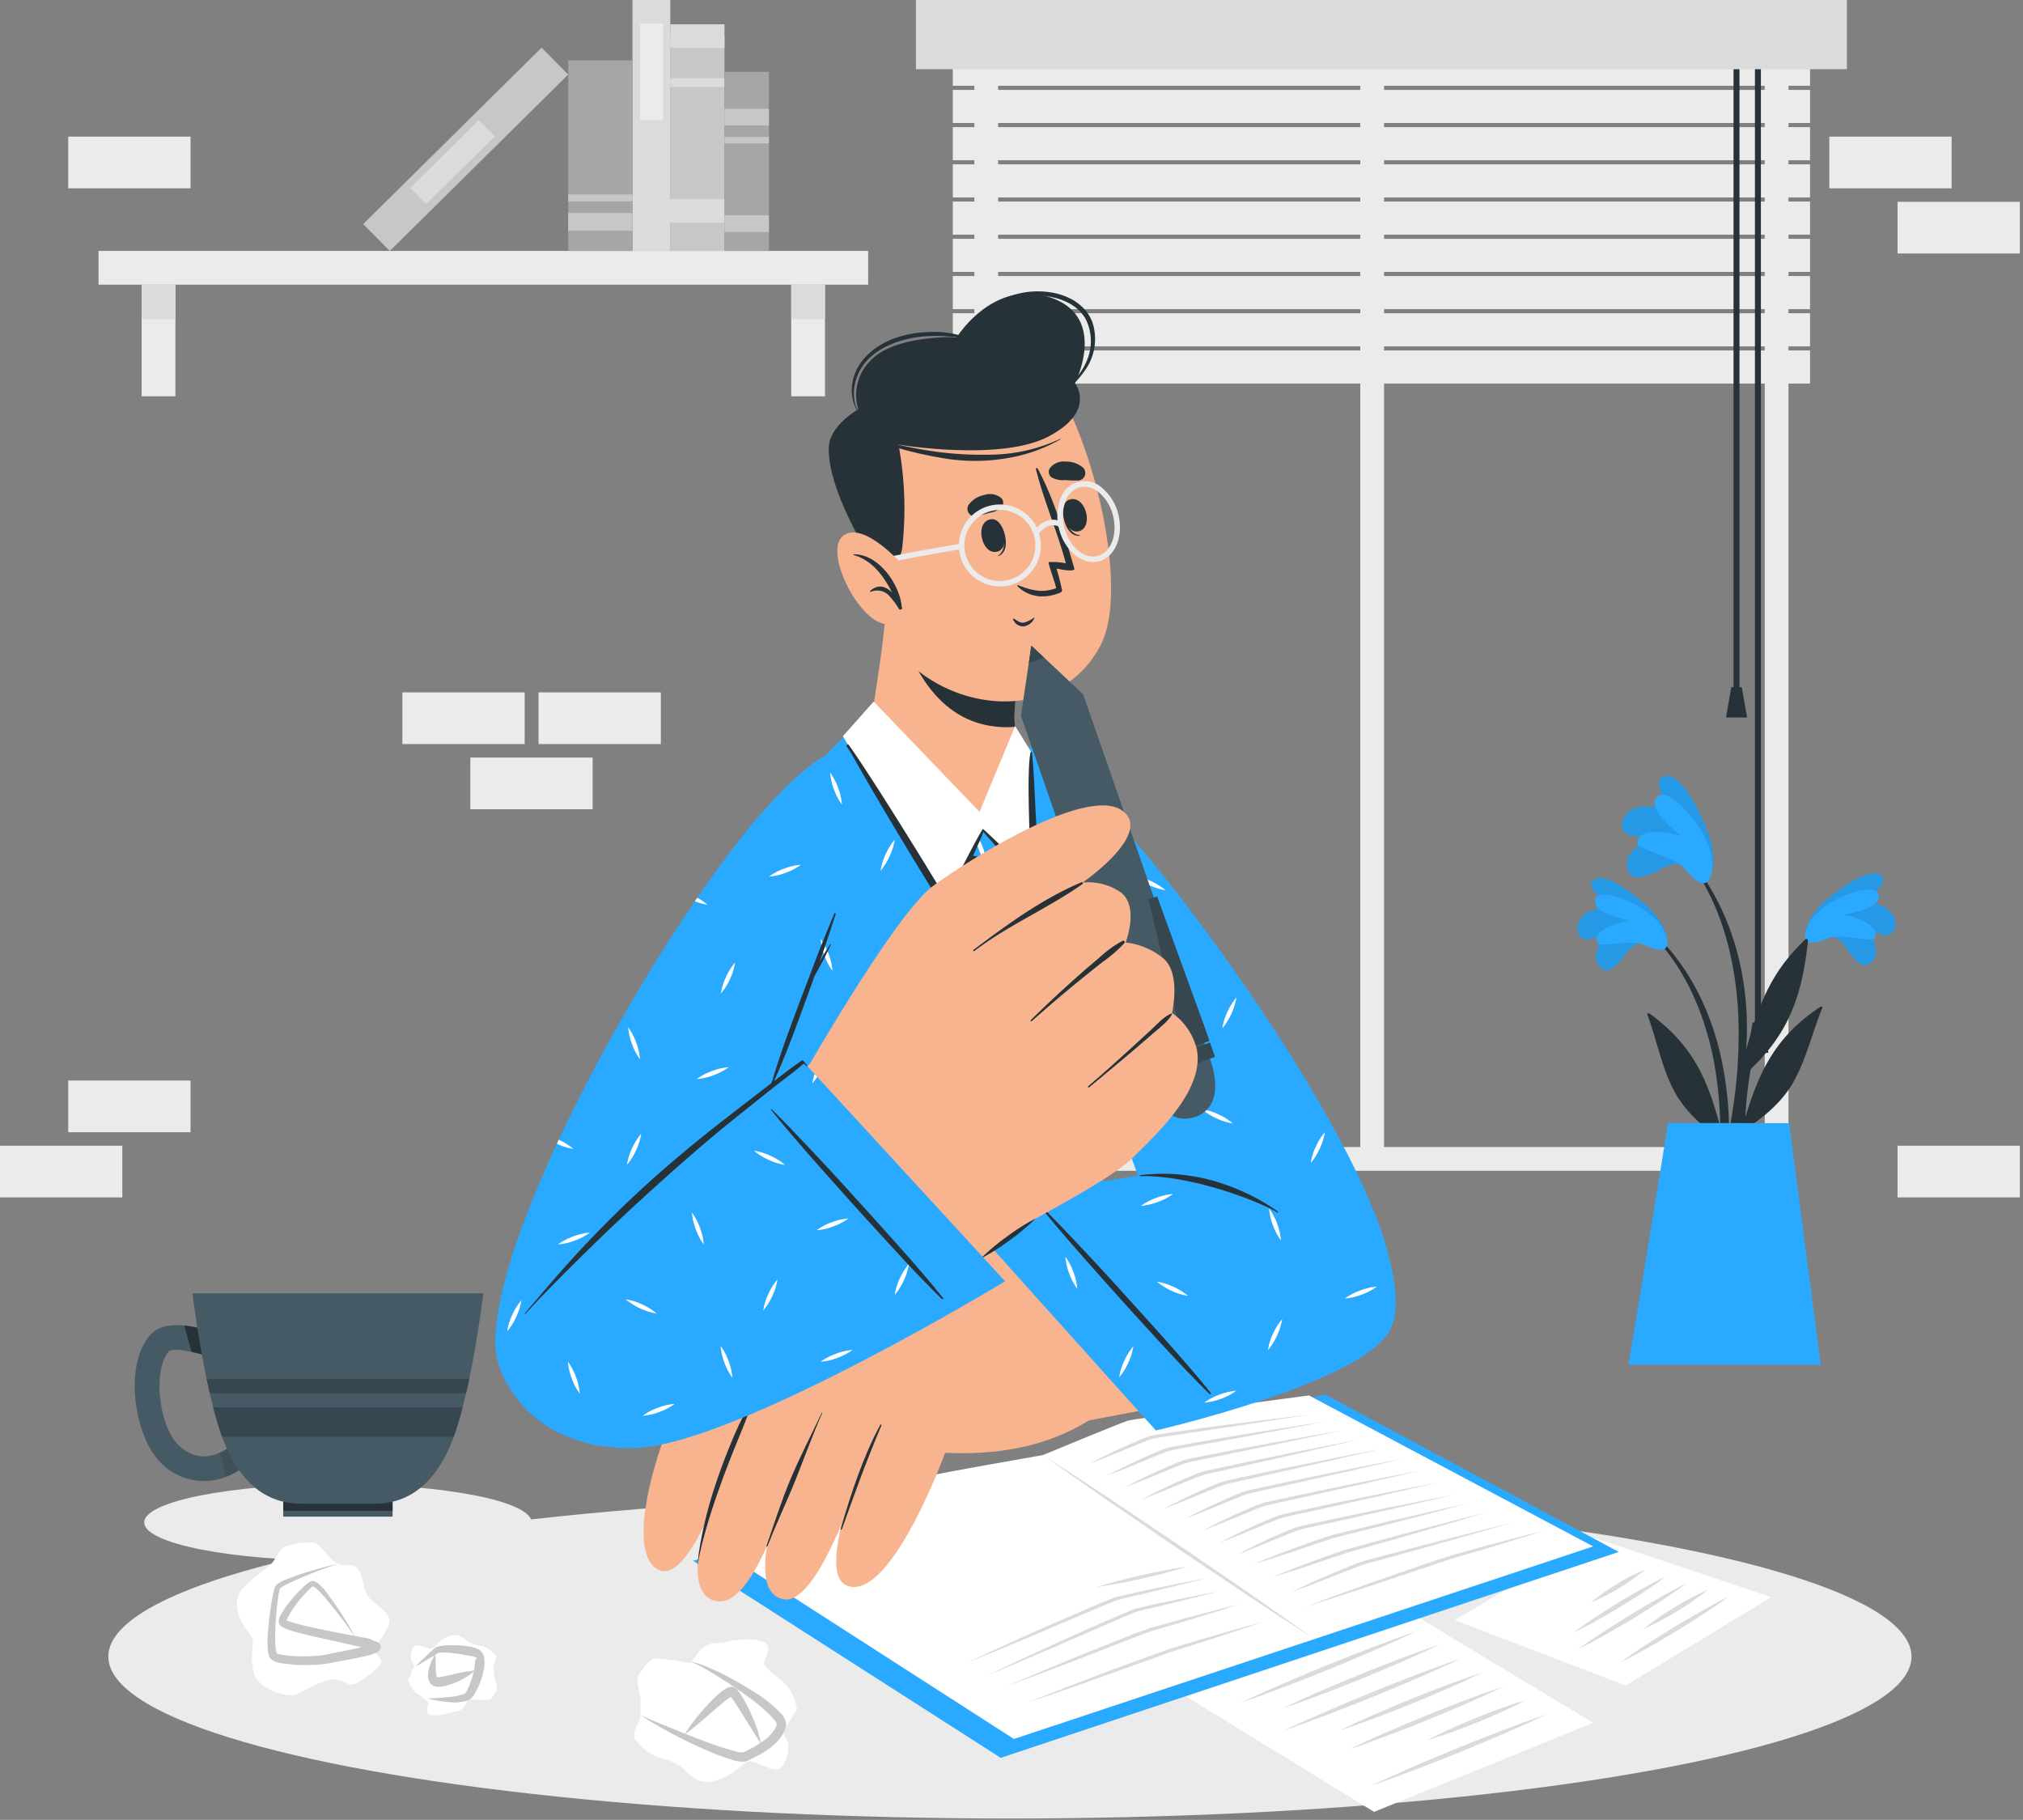 <svg xmlns="http://www.w3.org/2000/svg" xmlns:xlink="http://www.w3.org/1999/xlink" width="438" height="394" viewBox="0 0 438 394">
  <rect x="0" y="0" width="438" height="394" fill="#808080" stroke="none"/>
  <defs>
    <clipPath id="clip-path">
      <rect id="Rectangle_3168" data-name="Rectangle 3168" width="438" height="394" transform="translate(-7145 7288)" fill="#fff"/>
    </clipPath>
  </defs>
  <g id="Mask_Group_74" data-name="Mask Group 74" transform="translate(7145 -7288)" clip-path="url(#clip-path)">
    <g id="Group_4481" data-name="Group 4481" transform="translate(-7176.341 7230.571)">
      <g id="Background_Complete" data-name="Background Complete">
        <g id="Group_4413" data-name="Group 4413">
          <g id="Group_4407" data-name="Group 4407">
            <rect id="Rectangle_2513" data-name="Rectangle 2513" width="166.633" height="7.306" transform="translate(219.303 119.059) rotate(180)" fill="#ebebeb"/>
            <g id="Group_4405" data-name="Group 4405">
              <rect id="Rectangle_2514" data-name="Rectangle 2514" width="7.31" height="24.168" transform="translate(202.651 119.063)" fill="#ebebeb"/>
              <rect id="Rectangle_2515" data-name="Rectangle 2515" width="7.31" height="7.47" transform="translate(202.651 119.063)" fill="#dbdbdb"/>
            </g>
            <g id="Group_4406" data-name="Group 4406">
              <rect id="Rectangle_2516" data-name="Rectangle 2516" width="7.31" height="24.168" transform="translate(62.007 119.063)" fill="#ebebeb"/>
              <rect id="Rectangle_2517" data-name="Rectangle 2517" width="7.31" height="7.47" transform="translate(62.007 119.063)" fill="#dbdbdb"/>
            </g>
          </g>
          <g id="Group_4412" data-name="Group 4412">
            <rect id="Rectangle_2518" data-name="Rectangle 2518" width="46.571" height="11.728" transform="translate(188.199 65.183) rotate(90)" fill="#c7c7c7"/>
            <rect id="Rectangle_2519" data-name="Rectangle 2519" width="5.118" height="11.728" transform="translate(188.199 62.693) rotate(90)" fill="#dbdbdb"/>
            <rect id="Rectangle_2520" data-name="Rectangle 2520" width="1.899" height="11.728" transform="translate(188.199 74.368) rotate(90)" fill="#dbdbdb"/>
            <rect id="Rectangle_2521" data-name="Rectangle 2521" width="5.117" height="13.189" transform="translate(188.199 100.528) rotate(90)" fill="#dbdbdb"/>
            <g id="Group_4408" data-name="Group 4408">
              <rect id="Rectangle_2522" data-name="Rectangle 2522" width="54.325" height="8.196" transform="translate(176.471 57.429) rotate(90)" fill="#dbdbdb"/>
              <rect id="Rectangle_2523" data-name="Rectangle 2523" width="20.894" height="4.919" transform="translate(174.868 62.536) rotate(90)" fill="#ebebeb"/>
            </g>
            <g id="Group_4409" data-name="Group 4409">
              <rect id="Rectangle_2524" data-name="Rectangle 2524" width="54.325" height="8.196" transform="matrix(-0.711, 0.703, -0.703, -0.711, 154.362, 73.574)" fill="#c7c7c7"/>
              <rect id="Rectangle_2525" data-name="Rectangle 2525" width="20.894" height="4.919" transform="matrix(-0.711, 0.703, -0.703, -0.711, 138.481, 86.929)" fill="#dbdbdb"/>
            </g>
            <g id="Group_4410" data-name="Group 4410">
              <rect id="Rectangle_2526" data-name="Rectangle 2526" width="41.265" height="13.919" transform="translate(168.281 70.499) rotate(90)" fill="#a6a6a6"/>
              <rect id="Rectangle_2527" data-name="Rectangle 2527" width="3.846" height="13.919" transform="translate(168.281 103.543) rotate(90)" fill="#c7c7c7"/>
              <rect id="Rectangle_2528" data-name="Rectangle 2528" width="1.491" height="13.919" transform="translate(168.281 99.527) rotate(90)" fill="#c7c7c7"/>
            </g>
            <g id="Group_4411" data-name="Group 4411">
              <rect id="Rectangle_2529" data-name="Rectangle 2529" width="38.78" height="9.615" transform="translate(197.814 72.984) rotate(90)" fill="#a6a6a6"/>
              <rect id="Rectangle_2530" data-name="Rectangle 2530" width="3.614" height="9.615" transform="translate(197.814 104.038) rotate(90)" fill="#c7c7c7"/>
              <rect id="Rectangle_2531" data-name="Rectangle 2531" width="3.615" height="9.615" transform="translate(197.814 80.977) rotate(90)" fill="#c7c7c7"/>
              <rect id="Rectangle_2532" data-name="Rectangle 2532" width="1.401" height="9.615" transform="translate(197.814 87.067) rotate(90)" fill="#c7c7c7"/>
            </g>
          </g>
        </g>
        <g id="Group_4419" data-name="Group 4419">
          <path id="Path_6006" data-name="Path 6006" d="M418.57,310.906H242.3V58.434H418.57Zm-171.13-5.144H413.426V63.578H247.44Z" fill="#ebebeb"/>
          <rect id="Rectangle_2533" data-name="Rectangle 2533" width="5.144" height="243.411" transform="translate(325.856 64.922)" fill="#ebebeb"/>
          <g id="Group_4418" data-name="Group 4418">
            <g id="Group_4414" data-name="Group 4414">
              <rect id="Rectangle_2534" data-name="Rectangle 2534" width="185.602" height="7.164" transform="translate(237.632 68.834)" fill="#ebebeb"/>
              <rect id="Rectangle_2535" data-name="Rectangle 2535" width="185.602" height="7.164" transform="translate(237.632 76.893)" fill="#ebebeb"/>
              <rect id="Rectangle_2536" data-name="Rectangle 2536" width="185.602" height="7.163" transform="translate(237.632 84.952)" fill="#ebebeb"/>
              <rect id="Rectangle_2537" data-name="Rectangle 2537" width="185.602" height="7.163" transform="translate(237.632 93.011)" fill="#ebebeb"/>
              <rect id="Rectangle_2538" data-name="Rectangle 2538" width="185.602" height="7.164" transform="translate(237.632 101.07)" fill="#ebebeb"/>
              <rect id="Rectangle_2539" data-name="Rectangle 2539" width="185.602" height="7.164" transform="translate(237.632 109.129)" fill="#ebebeb"/>
              <rect id="Rectangle_2540" data-name="Rectangle 2540" width="185.602" height="7.164" transform="translate(237.632 117.188)" fill="#ebebeb"/>
              <rect id="Rectangle_2541" data-name="Rectangle 2541" width="185.602" height="7.163" transform="translate(237.632 125.247)" fill="#ebebeb"/>
              <rect id="Rectangle_2542" data-name="Rectangle 2542" width="185.602" height="7.164" transform="translate(237.632 133.306)" fill="#ebebeb"/>
            </g>
            <g id="Group_4417" data-name="Group 4417">
              <g id="Group_4415" data-name="Group 4415">
                <rect id="Rectangle_2543" data-name="Rectangle 2543" width="1.286" height="139.396" transform="translate(406.669 67.381)" fill="#263238"/>
                <path id="Path_6007" data-name="Path 6007" d="M409.6,212.767h-4.566l1.145-6.559h2.276Z" fill="#263238"/>
              </g>
              <g id="Group_4416" data-name="Group 4416">
                <rect id="Rectangle_2544" data-name="Rectangle 2544" width="1.286" height="213.146" transform="translate(411.304 67.381)" fill="#263238"/>
                <path id="Path_6008" data-name="Path 6008" d="M414.229,285.349h-4.566l1.145-6.559h2.277Z" fill="#263238"/>
              </g>
            </g>
            <rect id="Rectangle_2545" data-name="Rectangle 2545" width="201.569" height="14.987" transform="translate(229.649 57.429)" fill="#dbdbdb"/>
          </g>
        </g>
        <g id="Group_4420" data-name="Group 4420">
          <rect id="Rectangle_2546" data-name="Rectangle 2546" width="26.481" height="11.19" transform="translate(46.113 291.365)" fill="#ebebeb"/>
          <rect id="Rectangle_2547" data-name="Rectangle 2547" width="26.481" height="11.19" transform="translate(31.341 305.475)" fill="#ebebeb"/>
          <rect id="Rectangle_2548" data-name="Rectangle 2548" width="26.481" height="11.19" transform="translate(147.943 207.329)" fill="#ebebeb"/>
          <rect id="Rectangle_2549" data-name="Rectangle 2549" width="26.481" height="11.19" transform="translate(133.171 221.439)" fill="#ebebeb"/>
          <rect id="Rectangle_2550" data-name="Rectangle 2550" width="26.481" height="11.19" transform="translate(118.457 207.329)" fill="#ebebeb"/>
          <rect id="Rectangle_2551" data-name="Rectangle 2551" width="26.481" height="11.19" transform="translate(442.178 305.475)" fill="#ebebeb"/>
          <rect id="Rectangle_2552" data-name="Rectangle 2552" width="26.481" height="11.19" transform="translate(427.407 87.009)" fill="#ebebeb"/>
          <rect id="Rectangle_2553" data-name="Rectangle 2553" width="26.481" height="11.19" transform="translate(442.178 101.119)" fill="#ebebeb"/>
          <rect id="Rectangle_2554" data-name="Rectangle 2554" width="26.481" height="11.19" transform="translate(46.113 87.009)" fill="#ebebeb"/>
        </g>
      </g>
      <g id="Shadow">
        <g id="Group_4421" data-name="Group 4421">
          <ellipse id="Ellipse_1600" data-name="Ellipse 1600" cx="195.202" cy="35.053" rx="195.202" ry="35.053" transform="translate(54.798 381.023)" fill="#ebebeb"/>
        </g>
        <ellipse id="Ellipse_1601" data-name="Ellipse 1601" cx="41.94" cy="8.282" rx="41.94" ry="8.282" transform="translate(62.56 378.747)" fill="#ebebeb"/>
      </g>
      <g id="Plant">
        <g id="Group_4428" data-name="Group 4428">
          <g id="Group_4423" data-name="Group 4423">
            <path id="Path_6009" data-name="Path 6009" d="M389.767,259.7c15.389,15.066,17.972,38.374,14.729,58.79-.084.463-.8.337-.8-.1,0-4.647.14-9.253.126-13.844-.084-.211-.154-.407-.239-.618-4.015-2.921-7.708-6.22-10-10.741-2.569-5.055-3.58-10.756-5.546-16.035-.183-.506.356-.357.709-.1,9.361,6.9,12.345,14.334,15.031,24.261a82.572,82.572,0,0,0-1.629-15.459c-2.022-9.421-6.023-18.759-12.791-25.751C389.107,259.837,389.5,259.43,389.767,259.7Z" fill="#263238"/>
            <g id="Group_4422" data-name="Group 4422">
              <path id="Path_6010" data-name="Path 6010" d="M386.875,261.453c-2.648.09-4.307,4.321-6.37,5.556a1.985,1.985,0,0,1-2.922-.459c-2.045-2.854.761-6.375,3.4-8.343-1.886.775-3.451,2.138-5.484,2.524a1.912,1.912,0,0,1-2.477-1.482c-.9-3.891,3.983-5.622,7.331-5.7-1.623-1.129-6.275-4.2-3.8-5.705,2.505-1.514,7.964,2.872,9.745,4.317,2.617,2.123,5.737,5.3,5.856,8.617C392.3,264.652,388.912,262.266,386.875,261.453Z" fill="#29a9ff"/>
              <path id="Path_6011" data-name="Path 6011" d="M386.875,261.453c-2.648.09-4.307,4.321-6.37,5.556a1.985,1.985,0,0,1-2.922-.459c-2.045-2.854.761-6.375,3.4-8.343-1.886.775-3.451,2.138-5.484,2.524a1.912,1.912,0,0,1-2.477-1.482c-.9-3.891,3.983-5.622,7.331-5.7-1.623-1.129-6.275-4.2-3.8-5.705,2.505-1.514,7.964,2.872,9.745,4.317,2.617,2.123,5.737,5.3,5.856,8.617C392.3,264.652,388.912,262.266,386.875,261.453Z" opacity="0.1"/>
              <path id="Path_6012" data-name="Path 6012" d="M387.641,262.106c-3.385-1.539-9.888.676-10.441-.6-1.12-2.608,4.076-4.4,6.881-4.743-2.584-.7-7.533-1.815-7.381-4.306.186-3.042,7.592-.426,11.34,2.448,4.723,3.622,4.692,7.115,3.911,7.815C390.88,263.675,388.2,262.36,387.641,262.106Z" fill="#29a9ff"/>
            </g>
          </g>
          <g id="Group_4425" data-name="Group 4425">
            <path id="Path_6013" data-name="Path 6013" d="M424.814,258.206c-15.951,14.469-19.419,37.662-16.954,58.186.066.467.787.367.8-.067.177-4.645.212-9.252.4-13.84.092-.207.169-.4.262-.608,4.123-2.766,7.939-5.922,10.4-10.353,2.76-4.954,3.987-10.612,6.152-15.812.2-.5-.342-.371-.705-.124-9.616,6.542-12.881,13.854-15.943,23.672a82.676,82.676,0,0,1,2.216-15.386c2.379-9.338,6.733-18.516,13.762-25.246C425.468,258.371,425.091,257.949,424.814,258.206Z" fill="#263238"/>
            <g id="Group_4424" data-name="Group 4424">
              <path id="Path_6014" data-name="Path 6014" d="M427.637,260.071c2.642.19,4.14,4.481,6.155,5.793a1.984,1.984,0,0,0,2.937-.347c2.151-2.774-.518-6.4-3.079-8.467,1.856.847,3.368,2.269,5.385,2.732a1.912,1.912,0,0,0,2.531-1.388c1.044-3.854-3.767-5.768-7.109-5.977,1.665-1.066,6.43-3.955,4.018-5.556-2.445-1.608-8.067,2.567-9.9,3.943-2.7,2.022-5.935,5.074-6.18,8.388C422.094,263.06,425.571,260.8,427.637,260.071Z" fill="#29a9ff"/>
              <path id="Path_6015" data-name="Path 6015" d="M427.637,260.071c2.642.19,4.14,4.481,6.155,5.793a1.984,1.984,0,0,0,2.937-.347c2.151-2.774-.518-6.4-3.079-8.467,1.856.847,3.368,2.269,5.385,2.732a1.912,1.912,0,0,0,2.531-1.388c1.044-3.854-3.767-5.768-7.109-5.977,1.665-1.066,6.43-3.955,4.018-5.556-2.445-1.608-8.067,2.567-9.9,3.943-2.7,2.022-5.935,5.074-6.18,8.388C422.094,263.06,425.571,260.8,427.637,260.071Z" opacity="0.1"/>
              <path id="Path_6016" data-name="Path 6016" d="M426.847,260.694c3.441-1.409,9.855,1.051,10.456-.208,1.219-2.563-3.9-4.548-6.7-5,2.608-.6,7.6-1.527,7.539-4.022-.07-3.047-7.57-.714-11.425,2.015-4.857,3.439-4.959,6.931-4.2,7.66C423.551,262.138,426.279,260.926,426.847,260.694Z" fill="#29a9ff"/>
            </g>
          </g>
          <g id="Group_4427" data-name="Group 4427">
            <path id="Path_6017" data-name="Path 6017" d="M408.5,296.421A156.919,156.919,0,0,1,403.55,319.3a.57.57,0,0,1-1.115-.225c1.048-7.051,2.958-13.971,4.006-21.021a105.931,105.931,0,0,0,1.225-21.582c-.672-11.88-3.9-24.519-11.651-33.815-.17-.22.191-.532.367-.327,15.521,18.1,13.052,40.286,13.038,42.274,2.2-7.492,4.461-16.08,12.773-23.709.359-.329.638-.172.579.387-1.487,13.9-5.35,21.152-13.407,28.581C409.136,292.065,408.853,294.257,408.5,296.421Z" fill="#263238"/>
            <g id="Group_4426" data-name="Group 4426">
              <path id="Path_6018" data-name="Path 6018" d="M395.875,244.739c-2.792-1.24-6.644,2.315-9.406,2.558a2.289,2.289,0,0,1-2.8-1.948c-.685-3.99,4-6.23,7.725-6.946-2.347-.145-4.657.482-6.961-.141a2.206,2.206,0,0,1-1.824-2.785c1.029-4.488,6.963-3.827,10.478-2.227-1.116-1.987-4.4-7.512-1.075-7.833,3.36-.31,6.817,6.988,7.937,9.383,1.647,3.521,3.288,8.384,1.738,11.889C399.895,250.789,397.58,246.608,395.875,244.739Z" fill="#29a9ff"/>
              <path id="Path_6019" data-name="Path 6019" d="M395.875,244.739c-2.792-1.24-6.644,2.315-9.406,2.558a2.289,2.289,0,0,1-2.8-1.948c-.685-3.99,4-6.23,7.725-6.946-2.347-.145-4.657.482-6.961-.141a2.206,2.206,0,0,1-1.824-2.785c1.029-4.488,6.963-3.827,10.478-2.227-1.116-1.987-4.4-7.512-1.075-7.833,3.36-.31,6.817,6.988,7.937,9.383,1.647,3.521,3.288,8.384,1.738,11.889C399.895,250.789,397.58,246.608,395.875,244.739Z" opacity="0.1"/>
              <path id="Path_6020" data-name="Path 6020" d="M396.341,245.8c-2.737-3.3-10.6-4.276-10.528-5.884.15-3.269,6.442-2.51,9.526-1.457-2.327-2.027-6.9-5.675-5.49-8.183,1.724-3.063,8.091,3.379,10.534,8.248,3.077,6.135,1.286,9.744.123,10.077C398.912,249.06,396.793,246.346,396.341,245.8Z" fill="#29a9ff"/>
            </g>
          </g>
          <path id="Path_6021" data-name="Path 6021" d="M418.714,300.6l6.846,52.3H383.9c.858-4.635,8.611-52.363,8.611-52.363Z" fill="#29a9ff"/>
        </g>
      </g>
      <g id="Notes">
        <g id="Group_4430" data-name="Group 4430">
          <path id="Path_6023" data-name="Path 6023" d="M346.308,408.177l30.168-17.813L414.807,403.2l-31.473,19.129Z" fill="#fff"/>
          <g id="Group_4429" data-name="Group 4429">
            <path id="Path_6024" data-name="Path 6024" d="M382.136,417.36c1.856-1.369,3.768-2.644,5.689-3.906s3.87-2.474,5.826-3.678c1.969-1.183,3.938-2.364,5.947-3.479l3.016-1.67c1.025-.526,2.031-1.08,3.071-1.58-.922.693-1.878,1.331-2.816,2L400,406.954c-1.915,1.27-3.871,2.474-5.828,3.676-1.969,1.183-3.938,2.364-5.948,3.479S384.206,416.343,382.136,417.36Z" fill="#dbdbdb"/>
            <path id="Path_6025" data-name="Path 6025" d="M387.121,410.12a59.893,59.893,0,0,1,6.75-4.687,59.075,59.075,0,0,1,7.27-3.834,59.255,59.255,0,0,1-6.751,4.688A59.9,59.9,0,0,1,387.121,410.12Z" fill="#dbdbdb"/>
            <path id="Path_6026" data-name="Path 6026" d="M373.047,414.464c1.855-1.369,3.767-2.644,5.688-3.9s3.871-2.475,5.827-3.678c1.968-1.184,3.937-2.365,5.947-3.48l3.016-1.67c1.024-.525,2.031-1.08,3.071-1.58-.922.693-1.878,1.331-2.816,2l-2.872,1.908c-1.915,1.27-3.87,2.474-5.827,3.677-1.969,1.182-3.938,2.363-5.948,3.478S375.116,413.448,373.047,414.464Z" fill="#dbdbdb"/>
            <path id="Path_6027" data-name="Path 6027" d="M371.885,410.96c3.157-2.379,6.471-4.5,9.824-6.555,3.368-2.031,6.776-4,10.342-5.7-3.155,2.381-6.469,4.5-9.823,6.555C378.858,407.288,375.451,409.253,371.885,410.96Z" fill="#dbdbdb"/>
            <path id="Path_6028" data-name="Path 6028" d="M375.829,404.353a41.592,41.592,0,0,1,5.579-3.976,41.156,41.156,0,0,1,6.1-3.122,41.118,41.118,0,0,1-5.58,3.976A41.586,41.586,0,0,1,375.829,404.353Z" fill="#dbdbdb"/>
          </g>
        </g>
        <g id="Group_4431" data-name="Group 4431">
          <path id="Path_6029" data-name="Path 6029" d="M282.606,421.3l47.664-18.617,45.991,27.73-47.423,19.28Z" fill="#fff"/>
          <path id="Path_6030" data-name="Path 6030" d="M328.168,444.044c3.105-1.485,6.251-2.868,9.4-4.236s6.326-2.684,9.5-3.99c3.187-1.283,6.374-2.565,9.591-3.775l4.826-1.811c1.622-.57,3.232-1.172,4.866-1.714-1.549.752-3.122,1.444-4.682,2.168l-4.721,2.07c-3.148,1.378-6.325,2.684-9.5,3.988-3.188,1.282-6.375,2.564-9.592,3.773S331.428,442.941,328.168,444.044Z" fill="#dbdbdb"/>
          <path id="Path_6031" data-name="Path 6031" d="M340.385,434.171c3.4-1.806,6.909-3.331,10.448-4.788,3.551-1.428,7.131-2.786,10.826-3.861-3.4,1.808-6.909,3.333-10.449,4.787C347.658,431.736,344.078,433.094,340.385,434.171Z" fill="#dbdbdb"/>
          <path id="Path_6032" data-name="Path 6032" d="M323.47,436.141c2.713-1.325,5.468-2.55,8.229-3.758s5.542-2.366,8.328-3.513c2.795-1.124,5.591-2.246,8.416-3.3L352.682,424c1.427-.49,2.841-1.012,4.279-1.475-1.353.673-2.73,1.285-4.094,1.929l-4.134,1.832c-2.757,1.218-5.543,2.365-8.329,3.51-2.8,1.123-5.592,2.246-8.417,3.3S326.339,435.2,323.47,436.141Z" fill="#dbdbdb"/>
          <path id="Path_6033" data-name="Path 6033" d="M321.252,432.137c2.506-1.242,5.054-2.382,7.608-3.507s5.13-2.2,7.709-3.26c2.589-1.04,5.178-2.079,7.8-3.045l3.929-1.447c1.323-.449,2.634-.929,3.969-1.349-1.25.63-2.524,1.2-3.784,1.8l-3.824,1.7c-2.55,1.135-5.13,2.2-7.71,3.259-2.589,1.039-5.178,2.077-7.8,3.043S323.914,431.277,321.252,432.137Z" fill="#dbdbdb"/>
          <path id="Path_6034" data-name="Path 6034" d="M309.376,432.058c3.1-1.485,6.251-2.868,9.4-4.236s6.326-2.684,9.5-3.99c3.187-1.283,6.374-2.565,9.591-3.774l4.826-1.812c1.622-.57,3.232-1.172,4.866-1.714-1.549.752-3.122,1.444-4.682,2.168l-4.721,2.07c-3.148,1.378-6.325,2.684-9.5,3.988-3.187,1.282-6.375,2.564-9.591,3.773S312.636,430.955,309.376,432.058Z" fill="#dbdbdb"/>
          <path id="Path_6035" data-name="Path 6035" d="M308.983,427.312c2.746-1.339,5.533-2.577,8.326-3.8s5.608-2.392,8.427-3.552c2.828-1.138,5.657-2.273,8.515-3.337l4.288-1.593c1.443-.5,2.873-1.026,4.328-1.495-1.369.679-2.763,1.3-4.143,1.949l-4.183,1.851c-2.79,1.232-5.609,2.392-8.428,3.551-2.829,1.136-5.657,2.272-8.515,3.335S311.884,426.355,308.983,427.312Z" fill="#dbdbdb"/>
          <path id="Path_6036" data-name="Path 6036" d="M299.98,426.065c3.1-1.485,6.251-2.868,9.4-4.236s6.326-2.684,9.5-3.99c3.187-1.283,6.374-2.565,9.591-3.774l4.826-1.812c1.622-.57,3.232-1.172,4.866-1.713-1.549.751-3.122,1.443-4.681,2.167l-4.722,2.07c-3.148,1.378-6.325,2.684-9.5,3.988-3.187,1.283-6.375,2.564-9.591,3.774S303.24,424.962,299.98,426.065Z" fill="#dbdbdb"/>
          <path id="Path_6037" data-name="Path 6037" d="M310.9,416.719c3.614-1.893,7.342-3.506,11.1-5.051,3.767-1.516,7.563-2.962,11.474-4.125-3.613,1.9-7.341,3.509-11.1,5.051C318.606,414.108,314.81,415.554,310.9,416.719Z" fill="#dbdbdb"/>
        </g>
        <g id="Group_4433" data-name="Group 4433">
          <path id="Path_6038" data-name="Path 6038" d="M181.381,395.32l136.8-36.023,63.645,34.116L248.008,438Z" fill="#29a9ff"/>
          <path id="Path_6039" data-name="Path 6039" d="M189.865,394.7l61,39.215,125.412-41.692-61.531-32.68s-37.532,4.94-39.278,5.482-18.3,7.417-18.3,7.417-23.22,4.039-24.8,4.568S189.865,394.7,189.865,394.7Z" fill="#fff"/>
          <g id="Group_4432" data-name="Group 4432">
            <path id="Path_6040" data-name="Path 6040" d="M257.173,372.446l7.448,4.829,7.4,4.894,14.74,9.888,14.642,10.032,7.286,5.067,7.242,5.132-7.448-4.828-7.4-4.893-14.739-9.889L271.7,382.644l-7.286-5.067Z" fill="#dbdbdb"/>
            <path id="Path_6041" data-name="Path 6041" d="M268.822,401.023c1.581-.516,3.186-.954,4.8-1.38s3.231-.812,4.854-1.19c1.628-.36,3.256-.718,4.9-1.02s3.28-.607,4.938-.823c-1.59.52-3.2.958-4.8,1.384s-3.226.811-4.846,1.186c-1.624.358-3.248.716-4.888,1.017S270.488,400.8,268.822,401.023Z" fill="#dbdbdb"/>
            <path id="Path_6042" data-name="Path 6042" d="M240.84,417.353c4.133-1.966,8.3-3.863,12.47-5.738,4.167-1.891,8.372-3.692,12.568-5.519,2.1-.916,4.21-1.785,6.348-2.633a10.659,10.659,0,0,1,1.685-.5l1.676-.388,3.351-.743c4.479-.94,8.959-1.864,13.464-2.681-4.431,1.151-8.882,2.206-13.327,3.284l-3.338.788a25.63,25.63,0,0,0-3.256.9c-2.112.846-4.2,1.779-6.316,2.654l-12.635,5.35C249.312,413.892,245.089,415.651,240.84,417.353Z" fill="#dbdbdb"/>
            <path id="Path_6043" data-name="Path 6043" d="M245.113,420.156c4-1.945,8.033-3.827,12.076-5.683,4.031-1.881,8.108-3.661,12.171-5.474q3.048-1.36,6.138-2.632c.52-.209,1.024-.424,1.585-.617.551-.175,1.1-.284,1.637-.417l3.257-.735c4.354-.919,8.712-1.812,13.094-2.6-4.305,1.131-8.633,2.161-12.952,3.216l-3.242.772c-.536.138-1.083.256-1.589.424-.49.175-1.008.4-1.518.61l-6.119,2.639c-4.088,1.749-8.145,3.573-12.243,5.3C253.322,416.723,249.229,418.465,245.113,420.156Z" fill="#dbdbdb"/>
            <path id="Path_6044" data-name="Path 6044" d="M249.35,422.477c4.084-1.788,8.193-3.513,12.312-5.212,4.11-1.725,8.26-3.347,12.4-5.005,2.083-.818,4.12-1.648,6.287-2.361l6.435-1.8c4.3-1.157,8.6-2.321,12.937-3.38-4.235,1.4-8.5,2.69-12.762,3.989l-6.414,1.879c-2.057.7-4.142,1.577-6.218,2.354-4.16,1.593-8.292,3.26-12.462,4.831C257.7,419.365,253.537,420.947,249.35,422.477Z" fill="#dbdbdb"/>
            <path id="Path_6045" data-name="Path 6045" d="M310.786,402.172q5.688-2.776,11.546-5.161c.978-.4,1.948-.808,2.942-1.174.5-.182.989-.363,1.528-.518l1.529-.408,6.106-1.622c4.068-1.1,8.154-2.121,12.231-3.182s8.166-2.073,12.259-3.077q-6.064,1.782-12.147,3.5c-4.058,1.131-8.107,2.3-12.174,3.4l-6.1,1.666-1.521.418c-.471.146-.968.337-1.454.524l-2.942,1.13C318.681,399.214,314.759,400.752,310.786,402.172Z" fill="#dbdbdb"/>
            <path id="Path_6046" data-name="Path 6046" d="M306.663,398.943q5.646-2.375,11.412-4.424c1.925-.683,3.824-1.4,5.831-1.929l5.9-1.611c3.929-1.088,7.875-2.113,11.815-3.161s7.891-2.057,11.846-3.053c-3.9,1.182-7.81,2.354-11.73,3.481s-7.831,2.283-11.761,3.373l-5.889,1.656c-.982.259-1.914.6-2.888.924l-2.9.972Q312.524,397.166,306.663,398.943Z" fill="#dbdbdb"/>
            <path id="Path_6047" data-name="Path 6047" d="M302.685,396.071c3.746-1.549,7.524-3.012,11.343-4.359,1.915-.67,3.8-1.381,5.767-1.96l5.91-1.442c3.933-.964,7.88-1.874,11.823-2.795s7.895-1.811,11.85-2.68c-3.908,1.063-7.818,2.113-11.739,3.118s-7.836,2.035-11.766,3c-1.958.5-3.94.969-5.877,1.485l-5.745,1.913Q308.509,394.321,302.685,396.071Z" fill="#dbdbdb"/>
            <path id="Path_6048" data-name="Path 6048" d="M299.284,393.946c3.593-1.936,7.29-3.639,11.053-5.225.472-.2.947-.383,1.438-.553a10.835,10.835,0,0,1,1.511-.418l2.986-.652,5.972-1.275c7.97-1.658,15.948-3.282,23.947-4.8-7.923,1.877-15.867,3.656-23.811,5.431l-5.961,1.315-2.975.672a16.561,16.561,0,0,0-2.831.964C306.845,390.909,303.114,392.543,299.284,393.946Z" fill="#dbdbdb"/>
            <path id="Path_6049" data-name="Path 6049" d="M295.554,391.353c3.594-1.935,7.29-3.638,11.053-5.225.472-.2.948-.383,1.438-.552a10.813,10.813,0,0,1,1.512-.419l2.985-.652,5.972-1.274c7.971-1.659,15.948-3.282,23.948-4.8-7.923,1.877-15.868,3.656-23.812,5.432l-5.961,1.315-2.975.671a16.549,16.549,0,0,0-2.83.964C303.116,388.317,299.385,389.951,295.554,391.353Z" fill="#dbdbdb"/>
            <path id="Path_6050" data-name="Path 6050" d="M291.824,388.76c3.594-1.935,7.291-3.638,11.053-5.225.472-.2.948-.382,1.439-.552a10.759,10.759,0,0,1,1.511-.418l2.985-.652,5.972-1.275c7.971-1.658,15.948-3.282,23.948-4.8-7.923,1.877-15.867,3.656-23.812,5.431l-5.961,1.315-2.974.671a16.619,16.619,0,0,0-2.831.964C299.386,385.724,295.655,387.358,291.824,388.76Z" fill="#dbdbdb"/>
            <path id="Path_6051" data-name="Path 6051" d="M288.1,386.168c3.593-1.936,7.29-3.638,11.053-5.225.472-.2.947-.383,1.438-.553a10.8,10.8,0,0,1,1.511-.418l2.986-.652,5.972-1.275c7.97-1.658,15.948-3.281,23.948-4.8-7.924,1.877-15.868,3.656-23.812,5.431l-5.961,1.315-2.975.672a16.557,16.557,0,0,0-2.831.964C295.656,383.132,291.925,384.766,288.1,386.168Z" fill="#dbdbdb"/>
            <path id="Path_6052" data-name="Path 6052" d="M283.285,384.085c3.593-1.936,7.29-3.638,11.053-5.225.472-.2.947-.383,1.438-.553a10.835,10.835,0,0,1,1.511-.418l2.986-.652,5.972-1.274c7.97-1.659,15.948-3.282,23.948-4.8-7.924,1.877-15.868,3.656-23.812,5.431l-5.961,1.316-2.975.671a16.56,16.56,0,0,0-2.831.964C290.846,381.049,287.115,382.683,283.285,384.085Z" fill="#dbdbdb"/>
            <path id="Path_6053" data-name="Path 6053" d="M278.605,382.023c3.594-1.935,7.29-3.638,11.053-5.224.472-.2.948-.384,1.438-.553a10.672,10.672,0,0,1,1.512-.418l2.985-.652,5.972-1.275c7.971-1.658,15.948-3.282,23.948-4.8-7.923,1.877-15.868,3.656-23.812,5.431l-5.961,1.315-2.975.671a16.468,16.468,0,0,0-2.83.965C286.166,378.987,282.436,380.621,278.605,382.023Z" fill="#dbdbdb"/>
            <path id="Path_6054" data-name="Path 6054" d="M274.875,379.431c3.588-1.932,7.278-3.633,11.035-5.217.471-.2.945-.384,1.435-.553a9.548,9.548,0,0,1,1.514-.414l2.992-.606,5.984-1.169c7.986-1.514,15.979-2.987,23.992-4.353-7.943,1.726-15.906,3.355-23.867,4.986l-5.973,1.21-2.979.624a15.919,15.919,0,0,0-2.822.958C282.425,376.4,278.7,378.031,274.875,379.431Z" fill="#dbdbdb"/>
            <path id="Path_6055" data-name="Path 6055" d="M271.146,376.838c3.582-1.929,7.266-3.627,11.016-5.209.471-.2.943-.385,1.432-.553a8.747,8.747,0,0,1,1.519-.411l3-.552,6-1.051c8-1.35,16.013-2.652,24.041-3.844-7.966,1.554-15.949,3.012-23.928,4.48l-5.985,1.091-2.983.571a15.266,15.266,0,0,0-2.813.952C278.683,373.813,274.964,375.44,271.146,376.838Z" fill="#dbdbdb"/>
            <path id="Path_6056" data-name="Path 6056" d="M267.416,374.245c3.575-1.924,7.252-3.621,11-5.2.469-.2.94-.385,1.428-.553a7.566,7.566,0,0,1,1.524-.4l3.011-.468,6.015-.856c4.012-.556,8.031-1.054,12.048-1.573s8.038-.988,12.063-1.441c-8,1.274-16.012,2.453-24.019,3.653l-6,.9-2.988.485a14.248,14.248,0,0,0-2.8.941C274.939,371.227,271.226,372.85,267.416,374.245Z" fill="#dbdbdb"/>
            <path id="Path_6057" data-name="Path 6057" d="M253.68,426.082c4.175-1.7,8.375-3.321,12.582-4.926,4.2-1.622,8.437-3.155,12.659-4.722,2.12-.781,4.221-1.529,6.393-2.248l6.467-1.946c4.322-1.258,8.645-2.517,13-3.681-4.253,1.487-8.539,2.877-12.824,4.269l-6.444,2.03c-2.1.7-4.221,1.527-6.339,2.267l-12.719,4.55C262.206,423.174,257.955,424.659,253.68,426.082Z" fill="#dbdbdb"/>
            <path id="Path_6058" data-name="Path 6058" d="M313.857,405.336c4.225-1.609,8.473-3.149,12.729-4.667,4.25-1.536,8.531-2.982,12.8-4.462,2.143-.738,4.268-1.442,6.461-2.117l6.529-1.814c4.362-1.17,8.725-2.341,13.117-3.415-4.3,1.4-8.628,2.7-12.956,4.006l-6.507,1.9c-2.122.663-4.267,1.44-6.408,2.137l-12.858,4.289C322.473,402.6,318.176,404,313.857,405.336Z" fill="#dbdbdb"/>
          </g>
        </g>
      </g>
      <g id="Trash">
        <g id="Group_4434" data-name="Group 4434">
          <path id="Path_6059" data-name="Path 6059" d="M189.775,412.621c3.336-.476,7.624-.476,7.862,1.43s-1.27,2.938-.794,3.891,3.177,2.7,4.447,3.971a9.275,9.275,0,0,1,2.224,3.97c0,.477.794,1.271,0,2.224s-1.241,2.386-1.891,3.1-.937,1.507,0,2.777.143,4.924-1.287,6.2-5.559-1.747-6.829-1.43-1.429.946-2.541,1.743-3.812,2.7-6.671,2.7-4.288-2.541-6.035-3.653-3.336-1.27-4.924-1.906a8.993,8.993,0,0,1-3.653-2.7c-.318-.635-1.429-.794-.953-2.541S170,430.171,170,428.742s.02-1.679.01-3.3-1.281-4.481-.169-5.752,1.906-3.176,3.653-3.176,7.306.953,7.306.953a14.833,14.833,0,0,0,1.588-2.065,4.6,4.6,0,0,1,3.85-2.224A11.558,11.558,0,0,0,189.775,412.621Z" fill="#fff"/>
          <path id="Path_6060" data-name="Path 6060" d="M170,428.742c2.27,1.047,4.583,1.988,6.906,2.9,2.3.955,4.613,1.888,6.944,2.745a63.975,63.975,0,0,0,6.98,2.265,5.512,5.512,0,0,0,1.452.169l1.4-.7a22.184,22.184,0,0,0,3.043-1.873,8.445,8.445,0,0,0,2.31-2.365,4.846,4.846,0,0,0,.338-.676l.1-.349.047-.157c-.008.009,0,.025,0,.01a2.839,2.839,0,0,0-.612-1.062,34.022,34.022,0,0,0-5.441-4.745c-1.98-1.478-4.046-2.863-6.154-4.174-1.043-.678-2.1-1.335-3.18-1.95-.54-.307-1.088-.6-1.645-.872-.277-.139-.557-.272-.845-.384-.265-.072-.635-.3-.845-.058.189-.3.609-.119.889-.094.311.064.616.151.919.243.6.2,1.187.428,1.769.667,1.165.48,2.308,1.006,3.442,1.554q3.357,1.721,6.562,3.742a29.377,29.377,0,0,1,6.053,4.8,4.043,4.043,0,0,1,1.1,2.205,1.953,1.953,0,0,1-.023.476l-.074.3-.159.55a6.987,6.987,0,0,1-.48,1.005,10.362,10.362,0,0,1-2.83,3.013,24.177,24.177,0,0,1-3.354,2.01l-.858.423-.426.205-.237.108a3.792,3.792,0,0,1-.467.138,6.02,6.02,0,0,1-2.252-.233,47.048,47.048,0,0,1-7.14-2.708A95.648,95.648,0,0,1,170,428.742Z" fill="#c7c7c7"/>
          <path id="Path_6061" data-name="Path 6061" d="M179.478,433.049a42.2,42.2,0,0,1,4.126-5.491c.742-.875,1.551-1.687,2.37-2.508.413-.407.861-.787,1.316-1.171a7.443,7.443,0,0,1,1.673-1.105,3.082,3.082,0,0,1,.314-.118,2.206,2.206,0,0,1,.67-.019,1.716,1.716,0,0,1,.875.47,6.34,6.34,0,0,1,.652.8,15.847,15.847,0,0,1,.958,1.515c.552,1.027,1.092,2.039,1.541,3.1a27.84,27.84,0,0,1,2.165,6.534l-3.608-5.77c-.61-.947-1.171-1.918-1.791-2.832-.3-.456-.6-.928-.907-1.326a4.807,4.807,0,0,0-.431-.512c.005.036.01,0,.155.071a.313.313,0,0,0,.246-.005.4.4,0,0,1-.078.045,6.151,6.151,0,0,0-1.16.755l-1.266,1.041-2.546,2.192C183.052,430.192,181.332,431.675,179.478,433.049Z" fill="#c7c7c7"/>
        </g>
        <g id="Group_4435" data-name="Group 4435">
          <path id="Path_6062" data-name="Path 6062" d="M128.188,428.439c-1.8.432-4.153.652-4.381-.38s.545-1.675.235-2.173a22.161,22.161,0,0,0-2.64-1.947,5.1,5.1,0,0,1-1.422-2.061c-.025-.261-.5-.656-.114-1.218s.557-1.372.877-1.8a1.041,1.041,0,0,0-.143-1.521c-.579-.648-.331-2.69.387-3.46s3.135.672,3.815.433.734-.592,1.3-1.086a6.829,6.829,0,0,1,3.516-1.824c1.566-.146,2.479,1.172,3.494,1.692a13.2,13.2,0,0,0,2.795.791,4.954,4.954,0,0,1,2.14,1.292c.207.332.824.362.653,1.343s-.582,1.284-.509,2.067.075.921.164,1.809.932,2.39.388,3.143-.881,1.838-1.838,1.928-4.052-.147-4.052-.147a8.076,8.076,0,0,0-.764,1.213,2.535,2.535,0,0,1-2,1.416A6.355,6.355,0,0,0,128.188,428.439Z" fill="#fff"/>
          <path id="Path_6063" data-name="Path 6063" d="M121.282,418.237c.964-1.033,2-1.952,2.981-2.919l.763-.693.389-.349a2.109,2.109,0,0,1,.768-.375,11.212,11.212,0,0,1,2.227-.28,21.89,21.89,0,0,1,4.328.241,7.027,7.027,0,0,1,2.322.717,2.358,2.358,0,0,1,1.028,1.427,4.407,4.407,0,0,1,.169,1.323,13.785,13.785,0,0,1-.98,4.391,18.416,18.416,0,0,1-.929,2,9.011,9.011,0,0,1-.617.987,2.576,2.576,0,0,1-1.165.9,10.841,10.841,0,0,1-4.453.288,30.068,30.068,0,0,1-4.164-.733c1.4-.1,2.794-.121,4.165-.292a12.419,12.419,0,0,0,3.774-.748c.267-.139.195-.137.4-.417a8.786,8.786,0,0,0,.426-.819,16.419,16.419,0,0,0,.7-1.837,12.75,12.75,0,0,0,.754-3.734,1.509,1.509,0,0,1,.472-.994,14.1,14.1,0,0,0-2.276-.523,28.579,28.579,0,0,0-3.968-.555,13.274,13.274,0,0,0-1.93-.01c-.127.012-.245.059-.2,0l-.441.283-.895.574C123.7,416.811,122.527,417.582,121.282,418.237Z" fill="#c7c7c7"/>
          <path id="Path_6064" data-name="Path 6064" d="M125.6,415.57c.078,1.337.04,2.62.126,3.794.052.543.173,1.211.316,1.25.019.03,0-.042-.051-.042.037-.022.006,0,.121-.005a4.752,4.752,0,0,0,.722-.082c1.124-.185,2.34-.522,3.571-.782a26.332,26.332,0,0,1,3.834-.625,15.972,15.972,0,0,1-7.07,3.471,6.233,6.233,0,0,1-1.183.056,2.759,2.759,0,0,1-.811-.187,1.774,1.774,0,0,1-.752-.672,3.526,3.526,0,0,1-.322-2.457A9.386,9.386,0,0,1,125.6,415.57Z" fill="#c7c7c7"/>
        </g>
        <g id="Group_4436" data-name="Group 4436">
          <path id="Path_6065" data-name="Path 6065" d="M110.507,402.062c-.932-2.823-.766-6.088-3.943-5.744s-5.082-3.627-6.512-4.58-6.511,0-7.623.953-1.588,2.806-2.7,3.627-2.7,2.091-4.13,3.362-3.494,3.017-2.859,6.194,2.065,4.262,3.018,5.863-.635,4.46.635,8.113,7.465,5.083,9.054,4.448,5.829-3.336,8.156-3.336,2.961,1.906,5.026.794,5.082-3.494,5.241-4.447-1.747-1.791-1.112-3.278,3.177-4.276,2.86-6.138S111.22,404.222,110.507,402.062Z" fill="#fff"/>
          <path id="Path_6066" data-name="Path 6066" d="M104.622,395.98a88.552,88.552,0,0,0-11.459,4.568,6.472,6.472,0,0,0-1.145.757c-.143.037-.239.726-.329,1.164-.174.993-.294,2.015-.4,3.032-.207,2.036-.361,4.09-.373,6.117a18.679,18.679,0,0,0,.16,2.949,2.5,2.5,0,0,0,.208.791,3.734,3.734,0,0,0,1.12.341,30.843,30.843,0,0,0,5.98.293,28.74,28.74,0,0,0,2.98-.234c.858-.14,2.025-.426,2.993-.6,2.024-.406,4.056-.8,6-1.3.472-.127.973-.251,1.364-.4a1.232,1.232,0,0,0,.238-.1s.1-.048.046-.015a.338.338,0,0,0-.147.2,1,1,0,0,0-.075.753.9.9,0,0,0,.2.349.755.755,0,0,0,.124.109l-.028-.014-.277-.105c-.881-.293-1.909-.531-2.9-.767l-6.042-1.342c-2.022-.446-4.046-.9-6.071-1.407-1.014-.262-2.025-.523-3.051-.88a5.132,5.132,0,0,1-1.707-.885,1.458,1.458,0,0,1-.177-.218,1.171,1.171,0,0,1-.152-.387,3.621,3.621,0,0,1-.007-.376,1.872,1.872,0,0,1,.113-.579,4.935,4.935,0,0,1,.365-.849,26.225,26.225,0,0,1,3.934-5.048c.37-.378.747-.75,1.149-1.109.2-.178.4-.357.628-.526a3.511,3.511,0,0,1,.348-.253,1.53,1.53,0,0,1,.521-.267,1.514,1.514,0,0,1,1.176.287,5.132,5.132,0,0,1,.682.544,12.528,12.528,0,0,1,1.1,1.183,79.315,79.315,0,0,1,6.753,10.472,98.374,98.374,0,0,0-7.521-9.792,14.534,14.534,0,0,0-1.065-1.035,2.747,2.747,0,0,0-.817-.522c.114-.072-.092.068-.147.111a2.747,2.747,0,0,0-.268.217c-.182.15-.36.323-.538.495-.354.347-.7.718-1.033,1.094a25.094,25.094,0,0,0-3.463,4.87,3.486,3.486,0,0,0-.223.582c-.011.066-.06.2-.032.177,0,0,0,.006-.012.011a.607.607,0,0,0-.081-.208.283.283,0,0,0-.052-.071,6.283,6.283,0,0,0,1.086.421c.937.294,1.93.548,2.923.784,1.991.471,4.011.887,6.034,1.3L111,412.146c1.027.23.357.206,1.445.546.137.044.284.1.449.166a2.3,2.3,0,0,1,.316.165,1.486,1.486,0,0,1,.277.226,1.259,1.259,0,0,1,.251.431,1.172,1.172,0,0,1-.082.846,2.128,2.128,0,0,1-.429.466,1.713,1.713,0,0,1-.29.175,2.868,2.868,0,0,1-.47.214,14.382,14.382,0,0,1-1.6.5c-2.069.5-4.107.857-6.143,1.235-1.069.179-1.912.387-3.1.571a30.282,30.282,0,0,1-3.2.2,32.4,32.4,0,0,1-6.383-.422,4.919,4.919,0,0,1-1.795-.656,2.016,2.016,0,0,1-.726-1.089,3.869,3.869,0,0,1-.18-.911,20.044,20.044,0,0,1-.035-3.243c.111-2.106.363-4.174.67-6.239.16-1.033.328-2.059.559-3.094.192-.528.068-1,.7-1.709a6.228,6.228,0,0,1,1.467-.892,51.992,51.992,0,0,1,5.907-2.079C100.6,396.961,102.593,396.4,104.622,395.98Z" fill="#c7c7c7"/>
        </g>
      </g>
      <g id="Character">
        <g id="Group_4472" data-name="Group 4472">
          <g id="Group_4471" data-name="Group 4471">
            <g id="Group_4439" data-name="Group 4439">
              <path id="Path_6067" data-name="Path 6067" d="M265.835,228.9c32.492,32.936,73.368,102.217,65.749,116.262-8.488,15.644-53.734-30.526-53.56-33.223.132-2.038-15.786-44.121-27.86-74.729C238.1,206.627,257.8,220.751,265.835,228.9Z" fill="#f7b48f"/>
              <g id="Group_4438" data-name="Group 4438">
                <path id="Path_6068" data-name="Path 6068" d="M277.721,311.986c-1.383-4.5-23.041-59.993-29.233-77.541s-.453-22.98,17.232-6.907S322.155,297.307,331,325.8c8.52,27.452-5.613,27.452-24.262,14.8C291.47,330.242,277.721,311.986,277.721,311.986Z" fill="#29a9ff"/>
                <g id="Group_4437" data-name="Group 4437">
                  <path id="Path_6069" data-name="Path 6069" d="M262.655,229.356a13.163,13.163,0,0,1-1.1,3.554,12.973,12.973,0,0,1-1.976,3.153,12.969,12.969,0,0,1,1.1-3.554A13.116,13.116,0,0,1,262.655,229.356Z" fill="#fff"/>
                  <path id="Path_6070" data-name="Path 6070" d="M318.207,302.511a14.384,14.384,0,0,1-3.077,6.707,13,13,0,0,1,1.1-3.554A13.134,13.134,0,0,1,318.207,302.511Z" fill="#fff"/>
                  <path id="Path_6071" data-name="Path 6071" d="M299.052,273.356a14.384,14.384,0,0,1-3.077,6.707,14.371,14.371,0,0,1,3.077-6.707Z" fill="#fff"/>
                  <path id="Path_6072" data-name="Path 6072" d="M280.332,271.166a14.41,14.41,0,0,1-6.707-3.077,12.973,12.973,0,0,1,3.555,1.1A13.13,13.13,0,0,1,280.332,271.166Z" fill="#fff"/>
                  <path id="Path_6073" data-name="Path 6073" d="M298.268,300.647a13.2,13.2,0,0,1-3.554-1.1,12.974,12.974,0,0,1-3.153-1.976,12.969,12.969,0,0,1,3.554,1.1A13.134,13.134,0,0,1,298.268,300.647Z" fill="#fff"/>
                  <path id="Path_6074" data-name="Path 6074" d="M283.685,250.151a13.162,13.162,0,0,1-3.554-1.1,13.028,13.028,0,0,1-3.152-1.976,14.374,14.374,0,0,1,6.706,3.077Z" fill="#fff"/>
                  <path id="Path_6075" data-name="Path 6075" d="M268.578,283.911a13.177,13.177,0,0,1,1.734,3.292,13.009,13.009,0,0,1,.832,3.627,12.948,12.948,0,0,1-1.734-3.292A13.13,13.13,0,0,1,268.578,283.911Z" fill="#fff"/>
                  <path id="Path_6076" data-name="Path 6076" d="M306.107,319.045a13.142,13.142,0,0,1,1.734,3.292,13,13,0,0,1,.832,3.626,14.391,14.391,0,0,1-2.566-6.918Z" fill="#fff"/>
                  <path id="Path_6077" data-name="Path 6077" d="M285.3,315.93a12.239,12.239,0,0,1-3.06,1.64c-.23-.27-.44-.53-.65-.78.03-.01.05-.02.08-.03A12.969,12.969,0,0,1,285.3,315.93Z" fill="#fff"/>
                  <path id="Path_6078" data-name="Path 6078" d="M322.515,338.555a13.159,13.159,0,0,1,3.292-1.734,12.973,12.973,0,0,1,3.626-.832,14.392,14.392,0,0,1-6.918,2.566Z" fill="#fff"/>
                  <path id="Path_6079" data-name="Path 6079" d="M263.04,255.58a13.034,13.034,0,0,1-3.3,1.73,14.229,14.229,0,0,1-2.5.69c-.06-.16-.12-.33-.18-.49a14.769,14.769,0,0,1,2.35-1.1A12.889,12.889,0,0,1,263.04,255.58Z" fill="#fff"/>
                </g>
              </g>
            </g>
            <g id="Group_4441" data-name="Group 4441">
              <g id="Group_4440" data-name="Group 4440">
                <path id="Path_6080" data-name="Path 6080" d="M273.838,352.757H150.3s19.636-96.889,67.012-138.827c5.856-5.183,19.064-4,27.681.277,3.078,1.53,14.122,16.982,17.275,31.592C265.4,260.394,274.183,352.321,273.838,352.757Z" fill="#29a9ff"/>
              </g>
              <path id="Path_6081" data-name="Path 6081" d="M263.344,251.843c.969,3.261,1.77,6.646,2.427,10.047.005-.132.015-.264.018-.4.05-1.91.066-3.857.267-5.755.011-.1.171-.129.188-.017a29.491,29.491,0,0,1,.157,5.8c-.05.911-.106,1.824-.184,2.736.26,1.526.492,3.052.683,4.566.363,2.884,1.332,13.617,1.415,15.751.017.449-.5.521-.625.056-.581-2.157-2.122-13.224-2.614-16.073a155.736,155.736,0,0,1-1.951-16.7C263.117,251.732,263.31,251.73,263.344,251.843Z" fill="#263238"/>
              <path id="Path_6082" data-name="Path 6082" d="M225.061,239.223a13.127,13.127,0,0,1-1.1,3.554,12.953,12.953,0,0,1-1.976,3.153,12.968,12.968,0,0,1,1.1-3.554A13.161,13.161,0,0,1,225.061,239.223Zm-16.739,49.2a12.974,12.974,0,0,0-1.1,3.555,12.992,12.992,0,0,0,1.976-3.153,13.163,13.163,0,0,0,1.1-3.554A13.129,13.129,0,0,0,208.322,288.422Zm-40.129,17.614a13,13,0,0,0-1.1,3.554,12.98,12.98,0,0,0,1.975-3.153,13.117,13.117,0,0,0,1.1-3.554A13.135,13.135,0,0,0,168.193,306.036Zm29.5,31.541a13.036,13.036,0,0,0-1.1,3.554,12.954,12.954,0,0,0,1.976-3.153,13.129,13.129,0,0,0,1.1-3.554A13.134,13.134,0,0,0,197.691,337.577Zm51.5-60.947a12.968,12.968,0,0,0-1.1,3.554,12.954,12.954,0,0,0,1.976-3.153,13.163,13.163,0,0,0,1.1-3.554A13.134,13.134,0,0,0,249.2,276.63ZM265.42,310.1a13,13,0,0,0-1.1,3.554,13,13,0,0,0,1.976-3.153,13.162,13.162,0,0,0,1.1-3.554A13.165,13.165,0,0,0,265.42,310.1Zm-39.267,24.12a13,13,0,0,0-1.1,3.554,13,13,0,0,0,1.976-3.153,13.162,13.162,0,0,0,1.1-3.554A13.166,13.166,0,0,0,226.153,334.224ZM188.517,268.97a13.037,13.037,0,0,0-1.1,3.554,13,13,0,0,0,1.977-3.152,13.162,13.162,0,0,0,1.1-3.554A13.129,13.129,0,0,0,188.517,268.97Zm46.7-11.009a13,13,0,0,0-3.554-1.1,12.972,12.972,0,0,0,3.153,1.976,13.162,13.162,0,0,0,3.554,1.1A13.2,13.2,0,0,0,235.22,257.961Zm7.791,39.75a12.933,12.933,0,0,0-3.554-1.1,12.979,12.979,0,0,0,3.153,1.975,13.163,13.163,0,0,0,3.554,1.1A13.135,13.135,0,0,0,243.011,297.711Zm-72.641,42.12a13,13,0,0,0-3.554-1.1,14.387,14.387,0,0,0,6.706,3.077A13.129,13.129,0,0,0,170.37,339.831Zm73.919,8.053a12.894,12.894,0,0,0-3.559-1.107,13.43,13.43,0,0,0,3.153,1.973c.259.111.5.221.756.332.664.037,1.31.092,1.973.129A13.839,13.839,0,0,0,244.289,347.884ZM198.14,307.65a13,13,0,0,0-3.554-1.1,12.994,12.994,0,0,0,3.152,1.975,13.17,13.17,0,0,0,3.555,1.1A13.135,13.135,0,0,0,198.14,307.65Zm37.08-84.88a12.968,12.968,0,0,0-3.554-1.1,12.973,12.973,0,0,0,3.153,1.976,13.163,13.163,0,0,0,3.554,1.1A13.115,13.115,0,0,0,235.22,222.77Zm8,18.439a12.985,12.985,0,0,0,1.735,3.292,13.044,13.044,0,0,0-.832-3.627,13.213,13.213,0,0,0-1.735-3.292A13.211,13.211,0,0,0,243.22,241.209Zm19.62,91.948a13.013,13.013,0,0,0,1.734,3.292,12.975,12.975,0,0,0-.832-3.626,13.143,13.143,0,0,0-1.734-3.292A13.133,13.133,0,0,0,262.84,333.157Zm-52.993-68.836a12.965,12.965,0,0,0,1.734,3.292,12.974,12.974,0,0,0-.832-3.626,13.159,13.159,0,0,0-1.734-3.292A13.124,13.124,0,0,0,209.847,264.321ZM225.1,304.8a13.014,13.014,0,0,0,1.734,3.292,12.989,12.989,0,0,0-.832-3.627,13.154,13.154,0,0,0-1.734-3.291A13.124,13.124,0,0,0,225.1,304.8ZM154.31,352.25c.01.17.02.34.04.51h.32Q154.5,352.5,154.31,352.25Zm34.78-.16a13.4,13.4,0,0,0-1.74-3.3,13.245,13.245,0,0,0,.83,3.63c.04.11.09.23.13.34h1C189.24,352.54,189.17,352.31,189.09,352.09Zm-7.1-28.526a13.012,13.012,0,0,0,1.734,3.292,12.989,12.989,0,0,0-.832-3.627,13.154,13.154,0,0,0-1.734-3.291A13.124,13.124,0,0,0,181.986,323.564ZM211.9,228.322a12.981,12.981,0,0,0,1.734,3.292,13.009,13.009,0,0,0-.832-3.626,13.175,13.175,0,0,0-1.734-3.292A13.124,13.124,0,0,0,211.9,228.322Zm33.06,93.35a13.013,13.013,0,0,0,3.292-1.734,12.974,12.974,0,0,0-3.627.832,13.177,13.177,0,0,0-3.292,1.734A13.131,13.131,0,0,0,244.963,321.672Zm-32.339,29.75a13,13,0,0,0,3.292-1.734,12.975,12.975,0,0,0-3.626.832A13.143,13.143,0,0,0,209,352.254,13.123,13.123,0,0,0,212.624,351.422Zm-55-26.942c-.08.28-.17.57-.25.84a10.1,10.1,0,0,0,1.68-1.03A9.643,9.643,0,0,0,157.62,324.48Zm28.2-34.262a13,13,0,0,0,3.292-1.734,12.974,12.974,0,0,0-3.626.832,13.142,13.142,0,0,0-3.292,1.734A13.124,13.124,0,0,0,185.821,290.218Zm25.927,32.737a13.012,13.012,0,0,0,3.292-1.734,12.981,12.981,0,0,0-3.627.832,13.153,13.153,0,0,0-3.291,1.734A13.167,13.167,0,0,0,211.748,322.955ZM227.149,276a12.949,12.949,0,0,0,3.292-1.734,14.369,14.369,0,0,0-6.918,2.567A13.161,13.161,0,0,0,227.149,276Zm32.6-18.687a12.99,12.99,0,0,0,3.291-1.734,12.974,12.974,0,0,0-3.626.832,13.177,13.177,0,0,0-3.292,1.734A13.132,13.132,0,0,0,259.745,257.311Zm-58.285-10.93a13.013,13.013,0,0,0,3.292-1.734,12.981,12.981,0,0,0-3.627.832,13.154,13.154,0,0,0-3.291,1.734A13.132,13.132,0,0,0,201.46,246.381Z" fill="#fff"/>
            </g>
            <g id="Group_4454" data-name="Group 4454">
              <g id="Group_4443" data-name="Group 4443">
                <g id="Group_4442" data-name="Group 4442">
                  <path id="Path_6083" data-name="Path 6083" d="M244.425,234.676c-7.476,1.461-19.748-10.358-24.41-19.728-.316-.644.909-7.236,2.017-15.315.653-4.906,1.265-10.384,1.463-15.423.035-1.034,31.3,8.917,31.3,8.917s-3.521,10.441-3.811,19.228a11.393,11.393,0,0,0,.136,2.076c.007.1.03.211.033.344C251.641,218.728,251.65,233.259,244.425,234.676Z" fill="#f7b48f"/>
                </g>
                <path id="Path_6084" data-name="Path 6084" d="M247.9,214.816a18.968,18.968,0,0,0,3.249-.044c0-.134-.024-.244-.032-.346a10.758,10.758,0,0,1-.13-2.075c.291-8.779,3.8-19.222,3.8-19.222s-25.378-8.079-30.433-8.926C225.11,190.064,229.28,213.673,247.9,214.816Z" fill="#263238"/>
              </g>
              <g id="Group_4453" data-name="Group 4453">
                <g id="Group_4444" data-name="Group 4444">
                  <path id="Path_6085" data-name="Path 6085" d="M215.723,153.289c-2.437,11.469,6.271,43.23,14.844,49.735,12.428,9.43,31.375,8.786,39.033-5.833,7.424-14.171-4.658-55.362-14.1-61.129C241.585,127.568,219.323,136.347,215.723,153.289Z" fill="#f7b48f"/>
                </g>
                <g id="Group_4449" data-name="Group 4449">
                  <g id="Group_4445" data-name="Group 4445">
                    <path id="Path_6086" data-name="Path 6086" d="M248.3,171.587c-.038-.077-.14.147-.113.234.644,2.124,1.023,4.665-.724,5.9-.054.038-.018.144.051.115C249.793,176.864,249.255,173.5,248.3,171.587Z" fill="#263238"/>
                    <path id="Path_6087" data-name="Path 6087" d="M245.789,169.865c-3.515.665-1.926,7.647,1.331,7.031C250.325,176.29,248.737,169.307,245.789,169.865Z" fill="#263238"/>
                  </g>
                  <g id="Group_4446" data-name="Group 4446">
                    <path id="Path_6088" data-name="Path 6088" d="M261.505,168.279c0-.087.193.063.21.152.424,2.179,1.275,4.6,3.395,4.876.066.008.085.118.01.124C262.656,173.639,261.557,170.41,261.505,168.279Z" fill="#263238"/>
                    <path id="Path_6089" data-name="Path 6089" d="M262.923,165.58c3.418-1.055,5.278,5.86,2.111,6.837C261.917,173.38,260.057,166.465,262.923,165.58Z" fill="#263238"/>
                  </g>
                  <path id="Path_6090" data-name="Path 6090" d="M242.66,169.191a27.762,27.762,0,0,0,2.847-.733,4.749,4.749,0,0,0,2.762-1.3,1.515,1.515,0,0,0-.084-1.847,3.757,3.757,0,0,0-3.738-.714,5.52,5.52,0,0,0-3.372,2.1A1.615,1.615,0,0,0,242.66,169.191Z" fill="#263238"/>
                  <path id="Path_6091" data-name="Path 6091" d="M264.823,161.45a27.7,27.7,0,0,1-2.939-.089,4.748,4.748,0,0,1-2.98-.662,1.513,1.513,0,0,1-.324-1.82,3.756,3.756,0,0,1,3.488-1.518,5.514,5.514,0,0,1,3.753,1.308A1.616,1.616,0,0,1,264.823,161.45Z" fill="#263238"/>
                  <path id="Path_6092" data-name="Path 6092" d="M250.873,191.373c.633.388,1.309.968,2.108.855a5.848,5.848,0,0,0,2.2-1.073.078.078,0,0,1,.119.09,2.987,2.987,0,0,1-2.479,1.8,2.361,2.361,0,0,1-2.136-1.526C250.625,191.4,250.78,191.316,250.873,191.373Z" fill="#263238"/>
                  <g id="Group_4448" data-name="Group 4448">
                    <g id="Group_4447" data-name="Group 4447">
                      <path id="Path_6093" data-name="Path 6093" d="M251.673,184.38a7.553,7.553,0,0,0,5.661,2.158,9.484,9.484,0,0,0,2.677-.482,2.679,2.679,0,0,0,.493-.173c.154-.055.292-.106.457-.18a.552.552,0,0,0,.324-.583l0-.016a1.06,1.06,0,0,0-.071-.217l0-.016-.047-.189c-.334-1.675-1.072-4.171-1.072-4.171.678.166,4.1.856,3.851,0-2.069-7.1-4.369-15.006-7.928-21.639a.205.205,0,0,0-.382.145c1.717,6.907,4.639,13.465,6.475,20.376a13.211,13.211,0,0,0-3.717-.264c-.221.122,1.512,4.8,1.6,5.563a.274.274,0,0,1,0,.082c-2.717,1-5.018.629-8.162-.632C251.642,184.052,251.5,184.237,251.673,184.38Z" fill="#263238"/>
                    </g>
                  </g>
                </g>
                <g id="Group_4450" data-name="Group 4450">
                  <path id="Path_6094" data-name="Path 6094" d="M221.93,181.639s-11.62-17.2-11.13-27.5c.222-4.656,6.38-8.092,6.38-8.092a10.484,10.484,0,0,1,2.785-10.7c5.22-5.431,18.547-4.935,18.547-4.935s7.981-12.858,20.4-8.535,5.174,18.512,5.174,18.512,4.782,6.114-5.879,11.611c-10.379,5.353-32.328,1.691-32.328,1.691a75.7,75.7,0,0,1,.784,22.5A6.893,6.893,0,0,1,221.93,181.639Z" fill="#263238"/>
                  <path id="Path_6095" data-name="Path 6095" d="M240.619,130.478a21.385,21.385,0,0,0-8.639-1.137,23.061,23.061,0,0,0-7.649,1.59c-4.3,1.79-8.031,5.209-8.527,10.054a8.929,8.929,0,0,0,2.035,6.651c.062.076.175-.038.107-.113-2.989-3.343-1.778-8.835.984-11.9,3.124-3.464,8.091-4.965,12.6-5.382a37.659,37.659,0,0,1,9.019.5A.137.137,0,0,0,240.619,130.478Z" fill="#263238"/>
                  <path id="Path_6096" data-name="Path 6096" d="M267.9,127.325c-1.181-3.355-4.21-5.4-7.542-6.283a17.776,17.776,0,0,0-11.5.975,22.407,22.407,0,0,0-9.074,7.454c-.052.071.071.162.125.091,4.307-5.638,11.315-9.078,18.463-7.934,3.2.512,6.443,1.984,8.059,4.933a10.7,10.7,0,0,1,.177,9.051c-1.474,3.451-4.389,6.15-7.432,8.232a.066.066,0,0,0,.069.113,20.626,20.626,0,0,0,7.466-7.043A11.656,11.656,0,0,0,267.9,127.325Z" fill="#263238"/>
                  <path id="Path_6097" data-name="Path 6097" d="M260.865,152.455a36.737,36.737,0,0,1-15.17,3.413,75.045,75.045,0,0,1-16.216-1.4c-3.112-.588-6.2-1.293-9.276-2.054-.1-.025-.131.119-.038.151a81.93,81.93,0,0,0,16.736,4.267,41.173,41.173,0,0,0,15.894-.937,34.979,34.979,0,0,0,8.132-3.335C260.993,152.517,260.932,152.422,260.865,152.455Z" fill="#263238"/>
                </g>
                <g id="Group_4451" data-name="Group 4451">
                  <path id="Path_6098" data-name="Path 6098" d="M249.053,184.308a8.874,8.874,0,1,1,6.984-12.148h0a8.879,8.879,0,0,1-6.984,12.147Zm-2.293-16.4a7.687,7.687,0,1,0,8.179,4.7A7.672,7.672,0,0,0,246.76,167.9Z" fill="#ebebeb"/>
                  <path id="Path_6099" data-name="Path 6099" d="M268.726,179.053c-3.363.469-6.894-2.548-8.066-7.027a10.589,10.589,0,0,1,.245-6.476,5.527,5.527,0,0,1,9.155-2.394,10.591,10.591,0,0,1,3.382,5.527c1.236,4.733-.623,9.334-4.145,10.256A5.145,5.145,0,0,1,268.726,179.053Zm-3.177-16.223a3.971,3.971,0,0,0-.442.088,4.731,4.731,0,0,0-3.1,3.063,9.426,9.426,0,0,0-.2,5.744c1.073,4.1,4.288,6.827,7.189,6.066s4.37-4.708,3.3-8.807a9.421,9.421,0,0,0-2.988-4.911A4.884,4.884,0,0,0,265.549,162.83Z" fill="#ebebeb"/>
                  <path id="Path_6100" data-name="Path 6100" d="M256.009,173.229l-.968-.686c1.016-1.434,3.642-3.691,6.325-2l-.634,1C258.331,170.027,256.1,173.1,256.009,173.229Z" fill="#ebebeb"/>
                  <path id="Path_6101" data-name="Path 6101" d="M218.337,185.439l-1.157-.26c.122-.54,1.258-5.3,3.712-6.39,2.3-1.009,18.056-3.59,18.726-3.7l.19,1.171c-4.519.736-16.664,2.828-18.435,3.613C219.752,180.591,218.633,184.134,218.337,185.439Z" fill="#ebebeb"/>
                </g>
                <g id="Group_4452" data-name="Group 4452">
                  <path id="Path_6102" data-name="Path 6102" d="M226.882,179.854s-8.4-9.636-12.849-6.531,2.65,17.617,8.42,19.087a5.675,5.675,0,0,0,7.236-3.845Z" fill="#f7b48f"/>
                  <path id="Path_6103" data-name="Path 6103" d="M216.171,177.432a.077.077,0,0,0-.013.152c4.06,1.159,6.495,4.547,8.331,8.133-1.312-1.315-2.972-1.935-4.753-.351-.093.083.021.232.128.2a3.491,3.491,0,0,1,3.95.8,16.865,16.865,0,0,1,2.161,2.894c.22.329.828.075.652-.311-.012-.029-.027-.058-.041-.087C226.152,183.889,221.551,177.36,216.171,177.432Z" fill="#263238"/>
                </g>
              </g>
            </g>
            <g id="Group_4460" data-name="Group 4460">
              <g id="Group_4457" data-name="Group 4457">
                <path id="Path_6104" data-name="Path 6104" d="M331.584,345.158c-7.314,10.461-27.222,12.455-76.879,22.183-6.871,1.346-29.416-44.591-22.152-46.406,9.149-2.285,45.15-9.172,47.847-9.343C303.141,310.147,336.544,338.063,331.584,345.158Z" fill="#f7b48f"/>
                <g id="Group_4456" data-name="Group 4456">
                  <path id="Path_6105" data-name="Path 6105" d="M242.485,318.67s-21.037,3.18-31.572,8.271c-14.108,6.818-23.481,18.512-27.112,23.651-7.582,10.724-18.5,41.9-10.068,46.608,7.631,4.263,17.179-28.165,17.179-28.165s-15.191,31.457-5.059,34.9,19.074-34.83,19.074-34.83-14.883,32.671-3.872,34.57c8.32,1.435,18.372-32.774,18.372-32.774s-12.6,28.17-4.1,30.014c9.385,2.039,20.645-28.956,20.645-28.956,22.378,1.055,33.465-7.6,40.62-14.69C278.319,355.553,242.485,318.67,242.485,318.67Z" fill="#f7b48f"/>
                  <g id="Group_4455" data-name="Group 4455">
                    <path id="Path_6106" data-name="Path 6106" d="M195.469,357.819c-1.918,3.631-3.884,7.293-5.473,11.081s-3.047,7.636-4.276,11.555c-3.014,9.613-3.4,16.1-3.331,15.706,1.594-9.421,7.072-23.071,8.662-26.861s2.981-7.642,4.564-11.425C195.655,357.78,195.515,357.733,195.469,357.819Z" fill="#263238"/>
                    <path id="Path_6107" data-name="Path 6107" d="M209.253,363.308c-2.248,4.741-4.654,9.366-6.694,14.209-2.03,4.819-3.534,9.569-5.227,14.514-.13.381.117.326.263-.051,1.889-4.874,4.012-9.235,5.957-14.087,1.94-4.834,3.705-9.781,5.818-14.541C209.4,363.278,209.288,363.236,209.253,363.308Z" fill="#263238"/>
                    <path id="Path_6108" data-name="Path 6108" d="M221.931,365.891c-3.808,7.071-6.306,14.836-8.575,22.51-.112.383.2.276.337-.108,2.71-7.537,4.782-13.468,8.484-22.27C222.235,365.886,222.011,365.742,221.931,365.891Z" fill="#263238"/>
                  </g>
                </g>
              </g>
              <g id="Group_4459" data-name="Group 4459">
                <path id="Path_6109" data-name="Path 6109" d="M238.1,318.67,281.6,367.119s43.993-10.1,50.475-21.384c4.266-7.427-28.888-37.4-53.9-33.895Z" fill="#29a9ff"/>
                <path id="Path_6110" data-name="Path 6110" d="M276.728,348.9a13.157,13.157,0,0,1-1.1,3.555,12.968,12.968,0,0,1-1.976,3.152,12.969,12.969,0,0,1,1.1-3.554A13.182,13.182,0,0,1,276.728,348.9Zm30.225-2.714a12.967,12.967,0,0,0-1.1,3.554,12.954,12.954,0,0,0,1.976-3.153,13.187,13.187,0,0,0,1.1-3.554A13.135,13.135,0,0,0,306.953,346.186ZM285.4,336.012a13,13,0,0,0-3.554-1.1,14.41,14.41,0,0,0,6.707,3.077A13.154,13.154,0,0,0,285.4,336.012Zm21.543-13.341a13.013,13.013,0,0,0,1.734,3.292,13,13,0,0,0-.832-3.626,13.142,13.142,0,0,0-1.734-3.292A13.133,13.133,0,0,0,306.939,322.671Zm-44.1,10.486a13.013,13.013,0,0,0,1.734,3.292,12.975,12.975,0,0,0-.832-3.626,13.143,13.143,0,0,0-1.734-3.292A13.133,13.133,0,0,0,262.84,333.157Zm-17.877-11.485a13.013,13.013,0,0,0,3.292-1.734,12.974,12.974,0,0,0-3.627.832,13.177,13.177,0,0,0-3.292,1.734A13.131,13.131,0,0,0,244.963,321.672Zm37.046-4.01a13.013,13.013,0,0,0,3.292-1.734,12.989,12.989,0,0,0-3.627.832,13.153,13.153,0,0,0-3.291,1.734A13.132,13.132,0,0,0,282.009,317.662Zm13.7,42.6a13.013,13.013,0,0,0,3.292-1.734,12.975,12.975,0,0,0-3.626.832,13.16,13.16,0,0,0-3.292,1.734A13.124,13.124,0,0,0,295.713,360.259ZM328.42,336.1a15.5,15.5,0,0,0-2.61.72,13.4,13.4,0,0,0-3.3,1.74,13.255,13.255,0,0,0,3.63-.84,14.221,14.221,0,0,0,2.58-1.24C328.62,336.36,328.52,336.23,328.42,336.1Z" fill="#fff"/>
                <g id="Group_4458" data-name="Group 4458">
                  <path id="Path_6111" data-name="Path 6111" d="M308.05,319.76c-4.033-2.922-15.387-9.735-29.866-7.92-.127.016-.131.223,0,.219,10.916-.308,25.648,5.4,29.77,7.881C308.062,320.005,308.152,319.833,308.05,319.76Z" fill="#263238"/>
                  <path id="Path_6112" data-name="Path 6112" d="M293.5,359.007c-4.5-5.583-9.291-10.921-14.1-16.245s-9.611-10.667-14.554-15.875c-2.793-2.942-5.57-5.9-8.464-8.747-.076-.075-.22.033-.15.12,4.489,5.575,9.265,10.939,14.028,16.286s9.611,10.674,14.492,15.939q4.137,4.464,8.464,8.748C293.362,359.374,293.632,359.17,293.5,359.007Z" fill="#263238"/>
                </g>
              </g>
            </g>
            <g id="Group_4462" data-name="Group 4462">
              <path id="Path_6113" data-name="Path 6113" d="M253.475,221.135a.055.055,0,0,0-.109.018c.875,6.681,2.464,22.2-8.122,21.979-4.265-.091-8.311-2.472-11.716-4.843a59.354,59.354,0,0,1-9.552-8.444,87.14,87.14,0,0,1-9.111-11.055c-.111-.168-.363.033-.245.2,2.777,3.929,5.15,8.048,8.306,11.714a51.558,51.558,0,0,0,10.321,9.362c3.637,2.427,7.934,4.785,12.436,4.667,4.282-.113,7.21-2.962,8.192-6.991C255.164,232.45,254.664,226.39,253.475,221.135Z" fill="#263238"/>
              <g id="Group_4461" data-name="Group 4461">
                <path id="Path_6114" data-name="Path 6114" d="M251.136,214.62,243.424,233.2,220.5,209.316l-6.66,7.5s22.262,37.788,22.424,36.094l7.879-16,10.978,11.323-.58-28.116Z" fill="#fff"/>
                <path id="Path_6115" data-name="Path 6115" d="M255.617,234.319c-.251-4.639-.375-9.318-.841-13.94-.016-.164-.272-.24-.314-.048-.981,4.466.075,22.2.006,26.449l-.048-.049c-.458-.489-10.181-9.968-10.28-9.821-1.7,2.536-7.479,14.19-7.877,15.251-3.52-6-17.026-27.829-21.209-33.515a.161.161,0,0,0-.28.158c3.1,6.331,20.965,35.721,21.245,35.643.189.149,7.371-14.2,8.241-16.921,1.64,2.06,11.441,12.743,11.483,12.054A145.763,145.763,0,0,0,255.617,234.319Z" fill="#263238"/>
              </g>
            </g>
            <g id="Group_4470" data-name="Group 4470">
              <g id="Group_4464" data-name="Group 4464">
                <path id="Path_6116" data-name="Path 6116" d="M292.973,285.771s4.769,10.808-2.864,13.462-10.6-8.782-10.6-8.782Z" fill="#455a64"/>
                <g id="Group_4463" data-name="Group 4463">
                  <path id="Path_6117" data-name="Path 6117" d="M252.385,212.431v-.01l1.7-11.434.538-3.776,2.8,2.608,8.428,7.924h.01v.02l27.268,78.454L279.663,290.9,252.4,212.432Z" fill="#455a64"/>
                  <path id="Path_6118" data-name="Path 6118" d="M254.081,200.984l.547-3.775,2.8,2.612Z" fill="#37474f"/>
                </g>
                <rect id="Rectangle_2555" data-name="Rectangle 2555" width="16.641" height="3.302" transform="matrix(-0.945, 0.328, -0.328, -0.945, 294.402, 286.241)" fill="#37474f"/>
                <rect id="Rectangle_2556" data-name="Rectangle 2556" width="16.641" height="3.302" transform="translate(293.203 282.793) rotate(160.832)" fill="#37474f"/>
                <path id="Path_6119" data-name="Path 6119" d="M292.119,279.674l-5.071,1.763-7.071-29.357,1.906-.542Z" fill="#37474f"/>
              </g>
              <g id="Group_4467" data-name="Group 4467">
                <path id="Path_6120" data-name="Path 6120" d="M195.623,237.292c-31.638,39.5-60.327,96.365-54.5,116.927,2.132,7.521,15.713,20.021,36.128,13.251,22.988-7.622,51.648-26.36,78.346-46.266,5.666-4.224-40.772-39.457-46.9-35.036-2.852,2.058-10.633,9.321-11.8,8.762-1.773-.847,7.581-20.3,15.518-50.8C220.769,212.025,209.376,220.119,195.623,237.292Z" fill="#f7b48f"/>
                <g id="Group_4466" data-name="Group 4466">
                  <path id="Path_6121" data-name="Path 6121" d="M275.249,233.787c4.288,5.236-9.518,14.712-9.518,14.712a12.49,12.49,0,0,1,8.232,2.087c4.118,3.082,1.091,10.891,1.091,10.891a15.394,15.394,0,0,1,8.331,3.585c3.645,3.346,1.714,11.661,1.714,11.661a13.5,13.5,0,0,1,5.34,7.766c1.773,8.488-7.786,17.655-13.8,23.542s-28.6,16.955-32.689,19.5l-38.124-38.292s19.47-34.081,27.527-40C240.138,244.252,268.7,225.785,275.249,233.787Z" fill="#f7b48f"/>
                  <g id="Group_4465" data-name="Group 4465">
                    <path id="Path_6122" data-name="Path 6122" d="M265.5,248.438c-8.489,3.569-16.108,9.163-23.4,14.642a.158.158,0,0,0,.192.251c7.189-5.534,16.031-9.277,23.425-14.513A.222.222,0,0,0,265.5,248.438Z" fill="#263238"/>
                    <path id="Path_6123" data-name="Path 6123" d="M274.433,261.1a24.02,24.02,0,0,0-5.09,3.676q-2.565,2.136-5.056,4.356-4.99,4.443-9.756,9.13c-.14.138.037.388.192.25,3.322-2.945,6.687-5.841,10.13-8.644q2.583-2.1,5.2-4.167a28.58,28.58,0,0,0,4.748-4.115A.319.319,0,0,0,274.433,261.1Z" fill="#263238"/>
                    <path id="Path_6124" data-name="Path 6124" d="M284.956,276.843c-1.679.686-3.094,2.337-4.406,3.554q-2.23,2.072-4.486,4.117c-3.006,2.728-6.013,5.454-9.113,8.075-.154.131.036.382.193.251,3.162-2.648,6.36-5.251,9.5-7.927q2.313-1.969,4.6-3.966c1.3-1.132,3.049-2.4,3.853-3.958C285.144,276.9,285.04,276.809,284.956,276.843Z" fill="#263238"/>
                  </g>
                </g>
                <path id="Path_6125" data-name="Path 6125" d="M243.671,329.91a48.487,48.487,0,0,1,5.669-4.756,47.922,47.922,0,0,1,6.257-3.95,47.951,47.951,0,0,1-5.668,4.757A48.49,48.49,0,0,1,243.671,329.91Z" fill="#263238"/>
              </g>
              <g id="Group_4469" data-name="Group 4469">
                <path id="Path_6126" data-name="Path 6126" d="M198.19,292.7s8.608-25.2,14.52-45.655,7.781-39.447-13.99-16.355c-21.7,23.016-60.693,91.138-60.122,117.935.166,7.8,8.525,22.8,30.095,22.306s80.258-36.108,80.258-36.108l-43.573-47.412Z" fill="#29a9ff"/>
                <path id="Path_6127" data-name="Path 6127" d="M208.27,290.55a8.893,8.893,0,0,1-1.05,1.43,9.722,9.722,0,0,1,.5-2.03Zm-40.077,15.486a13,13,0,0,0-1.1,3.554,12.98,12.98,0,0,0,1.975-3.153,13.117,13.117,0,0,0,1.1-3.554A13.135,13.135,0,0,0,168.193,306.036Zm29.5,31.541a13.036,13.036,0,0,0-1.1,3.554,12.954,12.954,0,0,0,1.976-3.153,13.129,13.129,0,0,0,1.1-3.554A13.134,13.134,0,0,0,197.691,337.577ZM142.244,342.1a13,13,0,0,0-1.1,3.554,13,13,0,0,0,1.976-3.153,13.162,13.162,0,0,0,1.1-3.554A13.178,13.178,0,0,0,142.244,342.1Zm83.909-7.875a13,13,0,0,0-1.1,3.554,13,13,0,0,0,1.976-3.153,13.162,13.162,0,0,0,1.1-3.554A13.166,13.166,0,0,0,226.153,334.224ZM188.517,268.97a13.037,13.037,0,0,0-1.1,3.554,13,13,0,0,0,1.977-3.152,13.162,13.162,0,0,0,1.1-3.554A13.129,13.129,0,0,0,188.517,268.97Zm-6.727-16.43a11.3,11.3,0,0,0,2.72.76,11.184,11.184,0,0,0-2.21-1.5Zm-29.46,51.65-.01-.01c-.14.29-.28.58-.41.88.01,0,.01.01.02.01a13.657,13.657,0,0,0,3.56,1.1A13.159,13.159,0,0,0,152.33,304.19Zm18.04,35.641a13,13,0,0,0-3.554-1.1,14.387,14.387,0,0,0,6.706,3.077A13.129,13.129,0,0,0,170.37,339.831Zm27.77-32.181a13,13,0,0,0-3.554-1.1,12.994,12.994,0,0,0,3.152,1.975,13.17,13.17,0,0,0,3.555,1.1A13.135,13.135,0,0,0,198.14,307.65Zm-43,48.23a12.951,12.951,0,0,0,1.735,3.292,13.01,13.01,0,0,0-.832-3.626,13.163,13.163,0,0,0-1.735-3.292A13.188,13.188,0,0,0,155.14,355.88Zm33.044-3.459a13,13,0,0,0,1.734,3.292,12.974,12.974,0,0,0-.832-3.626,13.142,13.142,0,0,0-1.734-3.292A13.123,13.123,0,0,0,188.184,352.421Zm-6.2-28.857a13.012,13.012,0,0,0,1.734,3.292,12.989,12.989,0,0,0-.832-3.627,13.154,13.154,0,0,0-1.734-3.291A13.124,13.124,0,0,0,181.986,323.564Zm-13.807-40.1a13.014,13.014,0,0,0,1.734,3.292,12.973,12.973,0,0,0-.832-3.627,13.177,13.177,0,0,0-1.734-3.292A13.131,13.131,0,0,0,168.179,283.459ZM211.9,228.322a12.981,12.981,0,0,0,1.734,3.292,13.009,13.009,0,0,0-.832-3.626,13.175,13.175,0,0,0-1.734-3.292A13.124,13.124,0,0,0,211.9,228.322ZM201.46,246.381a13.013,13.013,0,0,0,3.292-1.734,12.981,12.981,0,0,0-3.627.832,13.154,13.154,0,0,0-3.291,1.734A13.132,13.132,0,0,0,201.46,246.381Zm11.164,105.041a13,13,0,0,0,3.292-1.734,12.975,12.975,0,0,0-3.626.832A13.143,13.143,0,0,0,209,352.254,13.123,13.123,0,0,0,212.624,351.422Zm-56.865-25.4a13.012,13.012,0,0,0,3.292-1.734,12.973,12.973,0,0,0-3.627.832,13.176,13.176,0,0,0-3.292,1.734A13.131,13.131,0,0,0,155.759,326.024Zm18.348,37.091a12.985,12.985,0,0,0,3.292-1.735,13.024,13.024,0,0,0-3.627.832,13.157,13.157,0,0,0-3.291,1.735A13.168,13.168,0,0,0,174.107,363.115Zm11.714-72.9a13,13,0,0,0,3.292-1.734,12.974,12.974,0,0,0-3.626.832,13.142,13.142,0,0,0-3.292,1.734A13.124,13.124,0,0,0,185.821,290.218Zm25.927,32.737a13.012,13.012,0,0,0,3.292-1.734,12.981,12.981,0,0,0-3.627.832,13.153,13.153,0,0,0-3.291,1.734A13.167,13.167,0,0,0,211.748,322.955Z" fill="#fff"/>
                <g id="Group_4468" data-name="Group 4468">
                  <path id="Path_6128" data-name="Path 6128" d="M235.518,338.424c-4.5-5.583-9.291-10.921-14.1-16.245s-9.611-10.667-14.554-15.874c-2.793-2.943-5.569-5.9-8.464-8.748-.076-.075-.22.033-.15.12,4.489,5.576,9.265,10.939,14.028,16.286s9.611,10.675,14.492,15.94c2.758,2.975,5.571,5.9,8.464,8.747C235.38,338.791,235.65,338.588,235.518,338.424Z" fill="#263238"/>
                  <path id="Path_6129" data-name="Path 6129" d="M211.108,261.86c-.847,1.245-1.62,2.545-2.342,3.874.241-.684.49-1.365.728-2.049.965-2.774,1.855-5.57,2.783-8.354.058-.174-.232-.291-.3-.119-.981,2.408-2,4.8-2.955,7.22-.941,2.391-1.833,4.8-2.749,7.2-1.85,4.844-3.69,9.686-5.4,14.583-.967,2.773-1.865,5.558-2.674,8.381-.033.117.15.193.2.079,2.154-4.7,4.034-9.527,5.825-14.378q1.755-4.752,3.462-9.526c1.254-2.243,2.468-4.515,3.558-6.838A.078.078,0,0,0,211.108,261.86Z" fill="#263238"/>
                  <path id="Path_6130" data-name="Path 6130" d="M206.057,288.266c-.02-.029-.677-.536-.707-.566-2.15,1.88-4.48,3.52-6.7,5.29-1.18.95-9.94,7.9-12.94,10.43-7.11,6-14.04,12.23-20.82,18.61-3.39,3.19-6.72,6.45-10.01,9.74-3.32,3.31-6.63,6.63-9.78,10.11a.078.078,0,0,1-.12-.1c3.42-4.04,6.83-8.09,10.4-11.99a239.909,239.909,0,0,1,20.09-19.61q5.31-4.59,10.83-8.93c2.42-1.91,10.46-8.11,11.61-8.98,2.37-1.79,4.748-3.719,7.15-5.31.091-.061,1.087,1.187,1.117,1.206C206.257,288.237,206.107,288.356,206.057,288.266Z" fill="#263238"/>
                </g>
              </g>
            </g>
          </g>
        </g>
      </g>
      <g id="Mug">
        <g id="Group_4475" data-name="Group 4475">
          <g id="Group_4473" data-name="Group 4473">
            <rect id="Rectangle_2557" data-name="Rectangle 2557" width="23.67" height="3.694" transform="translate(92.667 382.081)" fill="#455a64"/>
            <rect id="Rectangle_2558" data-name="Rectangle 2558" width="23.67" height="2.437" transform="translate(92.667 382.081)" fill="#263238"/>
          </g>
          <g id="Group_4474" data-name="Group 4474">
            <path id="Path_6131" data-name="Path 6131" d="M64.572,372.15A13.07,13.07,0,0,0,80.3,377.16a16.892,16.892,0,0,0,3.346-1.76l-3.007-4.458a10.71,10.71,0,0,1-1.776,1.008c-5.636,2.556-9.205-1.888-9.906-2.9-3.245-4.559-4.406-14.974-1.119-18.98.217-.3,1.167-.766,4.979.045.7.159,1.5.336,2.4.584a9.575,9.575,0,0,0,2.164.467l.1-2.677.262-2.671c-.246-.045-.63-.155-1.131-.3a34.543,34.543,0,0,0-5.381-1.116c-2.8-.291-5.745.045-7.549,2.26C58.343,353.2,60.508,366.433,64.572,372.15Z" fill="#455a64"/>
            <path id="Path_6132" data-name="Path 6132" d="M80.64,370.942a10.71,10.71,0,0,1-1.776,1.008l1.437,5.21a16.892,16.892,0,0,0,3.346-1.76Z" opacity="0.1"/>
            <path id="Path_6133" data-name="Path 6133" d="M71.232,344.4l1.586,5.71c.7.159,1.5.336,2.4.584a9.575,9.575,0,0,0,2.164.467l.1-2.677.262-2.671c-.246-.045-.63-.155-1.131-.3A34.543,34.543,0,0,0,71.232,344.4Z" fill="#263238"/>
          </g>
          <path id="Path_6134" data-name="Path 6134" d="M135.986,337.423s-2.84,24.122-7.744,34.282c-4.905,10.144-11.75,11.281-16,11.281H96.765c-4.253,0-11.1-1.137-16-11.281-4.9-10.16-7.745-34.282-7.745-34.282Z" fill="#455a64"/>
          <path id="Path_6135" data-name="Path 6135" d="M132.937,355.976c-.225,1.028-.45,2.04-.675,3.069H76.739c-.225-1.029-.45-2.041-.675-3.069Z" fill="#37474f"/>
          <path id="Path_6136" data-name="Path 6136" d="M131.507,362.113c-.6,2.281-1.237,4.466-1.944,6.394H79.438c-.707-1.928-1.35-4.113-1.944-6.394Z" fill="#37474f"/>
        </g>
      </g>
    </g>
  </g>
</svg>
